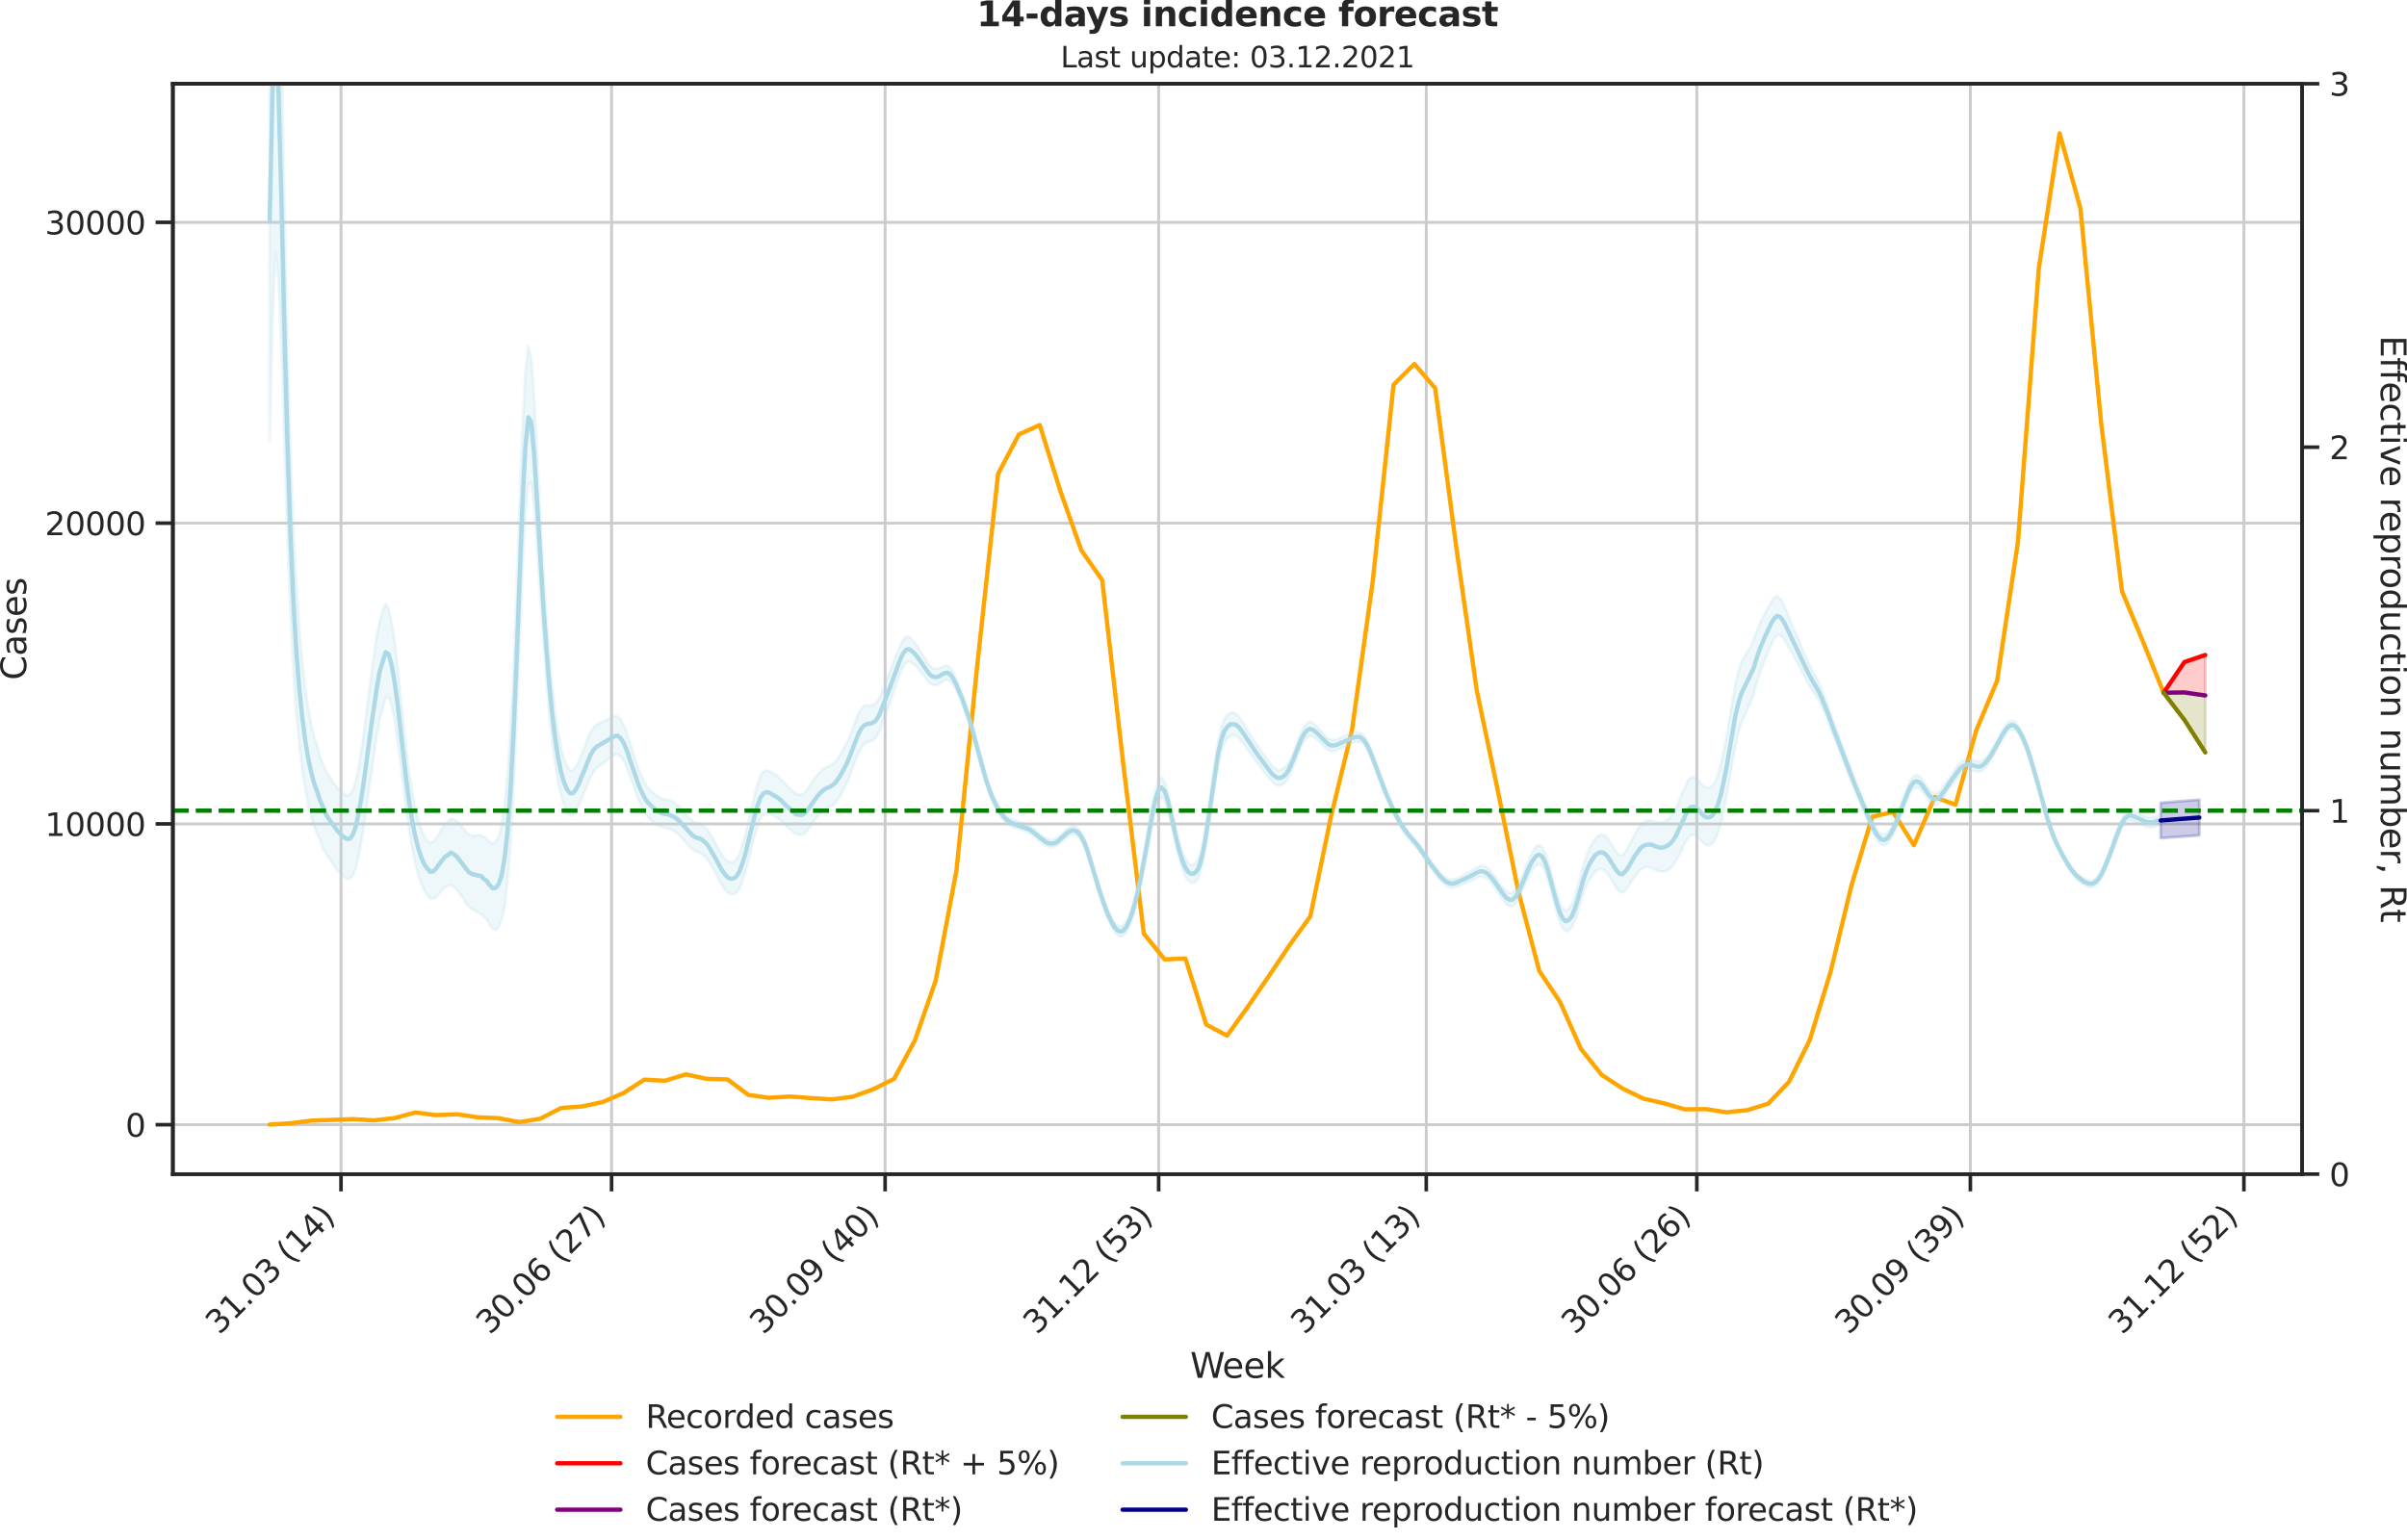 <?xml version="1.0" encoding="utf-8" standalone="no"?>
<!DOCTYPE svg PUBLIC "-//W3C//DTD SVG 1.1//EN"
  "http://www.w3.org/Graphics/SVG/1.1/DTD/svg11.dtd">
<svg xmlns:xlink="http://www.w3.org/1999/xlink" width="836.966pt" height="535.652pt" viewBox="0 0 836.966 535.652" xmlns="http://www.w3.org/2000/svg" version="1.1">
 <defs>
  <style type="text/css">*{stroke-linejoin: round; stroke-linecap: butt}</style>
 </defs>
 <g id="figure_1">
  <g id="patch_1">
   <path d="M -0 535.652 
L 836.966 535.652 
L 836.966 0 
L -0 0 
L -0 535.652 
z
" style="fill: none"/>
  </g>
  <g id="axes_1">
   <g id="patch_2">
    <path d="M 60.108 408.402 
L 800.467 408.402 
L 800.467 29.118 
L 60.108 29.118 
L 60.108 408.402 
z
" style="fill: none"/>
   </g>
   <g id="matplotlib.axis_1">
    <g id="xtick_1">
     <g id="line2d_1">
      <path d="M 118.573 408.402 
L 118.573 29.118 
" clip-path="url(#p8424cfd439)" style="fill: none; stroke: #cccccc; stroke-linecap: round"/>
     </g>
     <g id="line2d_2">
      <defs>
       <path id="m3f28a8f131" d="M 0 0 
L 0 6 
" style="stroke: #262626; stroke-width: 1.25"/>
      </defs>
      <g>
       <use xlink:href="#m3f28a8f131" x="118.573" y="408.402" style="fill: #262626; stroke: #262626; stroke-width: 1.25"/>
      </g>
     </g>
     <g id="text_1">
      <!-- 31.03 (14) -->
      <g style="fill: #262626" transform="translate(76.249 464.519)rotate(-45)scale(0.11 -0.11)">
       <defs>
        <path id="DejaVuSans-33" d="M 2597 2516 
Q 3050 2419 3304 2112 
Q 3559 1806 3559 1356 
Q 3559 666 3084 287 
Q 2609 -91 1734 -91 
Q 1441 -91 1130 -33 
Q 819 25 488 141 
L 488 750 
Q 750 597 1062 519 
Q 1375 441 1716 441 
Q 2309 441 2620 675 
Q 2931 909 2931 1356 
Q 2931 1769 2642 2001 
Q 2353 2234 1838 2234 
L 1294 2234 
L 1294 2753 
L 1863 2753 
Q 2328 2753 2575 2939 
Q 2822 3125 2822 3475 
Q 2822 3834 2567 4026 
Q 2313 4219 1838 4219 
Q 1578 4219 1281 4162 
Q 984 4106 628 3988 
L 628 4550 
Q 988 4650 1302 4700 
Q 1616 4750 1894 4750 
Q 2613 4750 3031 4423 
Q 3450 4097 3450 3541 
Q 3450 3153 3228 2886 
Q 3006 2619 2597 2516 
z
" transform="scale(0.016)"/>
        <path id="DejaVuSans-31" d="M 794 531 
L 1825 531 
L 1825 4091 
L 703 3866 
L 703 4441 
L 1819 4666 
L 2450 4666 
L 2450 531 
L 3481 531 
L 3481 0 
L 794 0 
L 794 531 
z
" transform="scale(0.016)"/>
        <path id="DejaVuSans-2e" d="M 684 794 
L 1344 794 
L 1344 0 
L 684 0 
L 684 794 
z
" transform="scale(0.016)"/>
        <path id="DejaVuSans-30" d="M 2034 4250 
Q 1547 4250 1301 3770 
Q 1056 3291 1056 2328 
Q 1056 1369 1301 889 
Q 1547 409 2034 409 
Q 2525 409 2770 889 
Q 3016 1369 3016 2328 
Q 3016 3291 2770 3770 
Q 2525 4250 2034 4250 
z
M 2034 4750 
Q 2819 4750 3233 4129 
Q 3647 3509 3647 2328 
Q 3647 1150 3233 529 
Q 2819 -91 2034 -91 
Q 1250 -91 836 529 
Q 422 1150 422 2328 
Q 422 3509 836 4129 
Q 1250 4750 2034 4750 
z
" transform="scale(0.016)"/>
        <path id="DejaVuSans-20" transform="scale(0.016)"/>
        <path id="DejaVuSans-28" d="M 1984 4856 
Q 1566 4138 1362 3434 
Q 1159 2731 1159 2009 
Q 1159 1288 1364 580 
Q 1569 -128 1984 -844 
L 1484 -844 
Q 1016 -109 783 600 
Q 550 1309 550 2009 
Q 550 2706 781 3412 
Q 1013 4119 1484 4856 
L 1984 4856 
z
" transform="scale(0.016)"/>
        <path id="DejaVuSans-34" d="M 2419 4116 
L 825 1625 
L 2419 1625 
L 2419 4116 
z
M 2253 4666 
L 3047 4666 
L 3047 1625 
L 3713 1625 
L 3713 1100 
L 3047 1100 
L 3047 0 
L 2419 0 
L 2419 1100 
L 313 1100 
L 313 1709 
L 2253 4666 
z
" transform="scale(0.016)"/>
        <path id="DejaVuSans-29" d="M 513 4856 
L 1013 4856 
Q 1481 4119 1714 3412 
Q 1947 2706 1947 2009 
Q 1947 1309 1714 600 
Q 1481 -109 1013 -844 
L 513 -844 
Q 928 -128 1133 580 
Q 1338 1288 1338 2009 
Q 1338 2731 1133 3434 
Q 928 4138 513 4856 
z
" transform="scale(0.016)"/>
       </defs>
       <use xlink:href="#DejaVuSans-33"/>
       <use xlink:href="#DejaVuSans-31" x="63.623"/>
       <use xlink:href="#DejaVuSans-2e" x="127.246"/>
       <use xlink:href="#DejaVuSans-30" x="159.033"/>
       <use xlink:href="#DejaVuSans-33" x="222.656"/>
       <use xlink:href="#DejaVuSans-20" x="286.279"/>
       <use xlink:href="#DejaVuSans-28" x="318.066"/>
       <use xlink:href="#DejaVuSans-31" x="357.08"/>
       <use xlink:href="#DejaVuSans-34" x="420.703"/>
       <use xlink:href="#DejaVuSans-29" x="484.326"/>
      </g>
     </g>
    </g>
    <g id="xtick_2">
     <g id="line2d_3">
      <path d="M 212.656 408.402 
L 212.656 29.118 
" clip-path="url(#p8424cfd439)" style="fill: none; stroke: #cccccc; stroke-linecap: round"/>
     </g>
     <g id="line2d_4">
      <g>
       <use xlink:href="#m3f28a8f131" x="212.656" y="408.402" style="fill: #262626; stroke: #262626; stroke-width: 1.25"/>
      </g>
     </g>
     <g id="text_2">
      <!-- 30.06 (27) -->
      <g style="fill: #262626" transform="translate(170.332 464.519)rotate(-45)scale(0.11 -0.11)">
       <defs>
        <path id="DejaVuSans-36" d="M 2113 2584 
Q 1688 2584 1439 2293 
Q 1191 2003 1191 1497 
Q 1191 994 1439 701 
Q 1688 409 2113 409 
Q 2538 409 2786 701 
Q 3034 994 3034 1497 
Q 3034 2003 2786 2293 
Q 2538 2584 2113 2584 
z
M 3366 4563 
L 3366 3988 
Q 3128 4100 2886 4159 
Q 2644 4219 2406 4219 
Q 1781 4219 1451 3797 
Q 1122 3375 1075 2522 
Q 1259 2794 1537 2939 
Q 1816 3084 2150 3084 
Q 2853 3084 3261 2657 
Q 3669 2231 3669 1497 
Q 3669 778 3244 343 
Q 2819 -91 2113 -91 
Q 1303 -91 875 529 
Q 447 1150 447 2328 
Q 447 3434 972 4092 
Q 1497 4750 2381 4750 
Q 2619 4750 2861 4703 
Q 3103 4656 3366 4563 
z
" transform="scale(0.016)"/>
        <path id="DejaVuSans-32" d="M 1228 531 
L 3431 531 
L 3431 0 
L 469 0 
L 469 531 
Q 828 903 1448 1529 
Q 2069 2156 2228 2338 
Q 2531 2678 2651 2914 
Q 2772 3150 2772 3378 
Q 2772 3750 2511 3984 
Q 2250 4219 1831 4219 
Q 1534 4219 1204 4116 
Q 875 4013 500 3803 
L 500 4441 
Q 881 4594 1212 4672 
Q 1544 4750 1819 4750 
Q 2544 4750 2975 4387 
Q 3406 4025 3406 3419 
Q 3406 3131 3298 2873 
Q 3191 2616 2906 2266 
Q 2828 2175 2409 1742 
Q 1991 1309 1228 531 
z
" transform="scale(0.016)"/>
        <path id="DejaVuSans-37" d="M 525 4666 
L 3525 4666 
L 3525 4397 
L 1831 0 
L 1172 0 
L 2766 4134 
L 525 4134 
L 525 4666 
z
" transform="scale(0.016)"/>
       </defs>
       <use xlink:href="#DejaVuSans-33"/>
       <use xlink:href="#DejaVuSans-30" x="63.623"/>
       <use xlink:href="#DejaVuSans-2e" x="127.246"/>
       <use xlink:href="#DejaVuSans-30" x="159.033"/>
       <use xlink:href="#DejaVuSans-36" x="222.656"/>
       <use xlink:href="#DejaVuSans-20" x="286.279"/>
       <use xlink:href="#DejaVuSans-28" x="318.066"/>
       <use xlink:href="#DejaVuSans-32" x="357.08"/>
       <use xlink:href="#DejaVuSans-37" x="420.703"/>
       <use xlink:href="#DejaVuSans-29" x="484.326"/>
      </g>
     </g>
    </g>
    <g id="xtick_3">
     <g id="line2d_5">
      <path d="M 307.773 408.402 
L 307.773 29.118 
" clip-path="url(#p8424cfd439)" style="fill: none; stroke: #cccccc; stroke-linecap: round"/>
     </g>
     <g id="line2d_6">
      <g>
       <use xlink:href="#m3f28a8f131" x="307.773" y="408.402" style="fill: #262626; stroke: #262626; stroke-width: 1.25"/>
      </g>
     </g>
     <g id="text_3">
      <!-- 30.09 (40) -->
      <g style="fill: #262626" transform="translate(265.449 464.519)rotate(-45)scale(0.11 -0.11)">
       <defs>
        <path id="DejaVuSans-39" d="M 703 97 
L 703 672 
Q 941 559 1184 500 
Q 1428 441 1663 441 
Q 2288 441 2617 861 
Q 2947 1281 2994 2138 
Q 2813 1869 2534 1725 
Q 2256 1581 1919 1581 
Q 1219 1581 811 2004 
Q 403 2428 403 3163 
Q 403 3881 828 4315 
Q 1253 4750 1959 4750 
Q 2769 4750 3195 4129 
Q 3622 3509 3622 2328 
Q 3622 1225 3098 567 
Q 2575 -91 1691 -91 
Q 1453 -91 1209 -44 
Q 966 3 703 97 
z
M 1959 2075 
Q 2384 2075 2632 2365 
Q 2881 2656 2881 3163 
Q 2881 3666 2632 3958 
Q 2384 4250 1959 4250 
Q 1534 4250 1286 3958 
Q 1038 3666 1038 3163 
Q 1038 2656 1286 2365 
Q 1534 2075 1959 2075 
z
" transform="scale(0.016)"/>
       </defs>
       <use xlink:href="#DejaVuSans-33"/>
       <use xlink:href="#DejaVuSans-30" x="63.623"/>
       <use xlink:href="#DejaVuSans-2e" x="127.246"/>
       <use xlink:href="#DejaVuSans-30" x="159.033"/>
       <use xlink:href="#DejaVuSans-39" x="222.656"/>
       <use xlink:href="#DejaVuSans-20" x="286.279"/>
       <use xlink:href="#DejaVuSans-28" x="318.066"/>
       <use xlink:href="#DejaVuSans-34" x="357.08"/>
       <use xlink:href="#DejaVuSans-30" x="420.703"/>
       <use xlink:href="#DejaVuSans-29" x="484.326"/>
      </g>
     </g>
    </g>
    <g id="xtick_4">
     <g id="line2d_7">
      <path d="M 402.89 408.402 
L 402.89 29.118 
" clip-path="url(#p8424cfd439)" style="fill: none; stroke: #cccccc; stroke-linecap: round"/>
     </g>
     <g id="line2d_8">
      <g>
       <use xlink:href="#m3f28a8f131" x="402.89" y="408.402" style="fill: #262626; stroke: #262626; stroke-width: 1.25"/>
      </g>
     </g>
     <g id="text_4">
      <!-- 31.12 (53) -->
      <g style="fill: #262626" transform="translate(360.566 464.519)rotate(-45)scale(0.11 -0.11)">
       <defs>
        <path id="DejaVuSans-35" d="M 691 4666 
L 3169 4666 
L 3169 4134 
L 1269 4134 
L 1269 2991 
Q 1406 3038 1543 3061 
Q 1681 3084 1819 3084 
Q 2600 3084 3056 2656 
Q 3513 2228 3513 1497 
Q 3513 744 3044 326 
Q 2575 -91 1722 -91 
Q 1428 -91 1123 -41 
Q 819 9 494 109 
L 494 744 
Q 775 591 1075 516 
Q 1375 441 1709 441 
Q 2250 441 2565 725 
Q 2881 1009 2881 1497 
Q 2881 1984 2565 2268 
Q 2250 2553 1709 2553 
Q 1456 2553 1204 2497 
Q 953 2441 691 2322 
L 691 4666 
z
" transform="scale(0.016)"/>
       </defs>
       <use xlink:href="#DejaVuSans-33"/>
       <use xlink:href="#DejaVuSans-31" x="63.623"/>
       <use xlink:href="#DejaVuSans-2e" x="127.246"/>
       <use xlink:href="#DejaVuSans-31" x="159.033"/>
       <use xlink:href="#DejaVuSans-32" x="222.656"/>
       <use xlink:href="#DejaVuSans-20" x="286.279"/>
       <use xlink:href="#DejaVuSans-28" x="318.066"/>
       <use xlink:href="#DejaVuSans-35" x="357.08"/>
       <use xlink:href="#DejaVuSans-33" x="420.703"/>
       <use xlink:href="#DejaVuSans-29" x="484.326"/>
      </g>
     </g>
    </g>
    <g id="xtick_5">
     <g id="line2d_9">
      <path d="M 495.939 408.402 
L 495.939 29.118 
" clip-path="url(#p8424cfd439)" style="fill: none; stroke: #cccccc; stroke-linecap: round"/>
     </g>
     <g id="line2d_10">
      <g>
       <use xlink:href="#m3f28a8f131" x="495.939" y="408.402" style="fill: #262626; stroke: #262626; stroke-width: 1.25"/>
      </g>
     </g>
     <g id="text_5">
      <!-- 31.03 (13) -->
      <g style="fill: #262626" transform="translate(453.615 464.519)rotate(-45)scale(0.11 -0.11)">
       <use xlink:href="#DejaVuSans-33"/>
       <use xlink:href="#DejaVuSans-31" x="63.623"/>
       <use xlink:href="#DejaVuSans-2e" x="127.246"/>
       <use xlink:href="#DejaVuSans-30" x="159.033"/>
       <use xlink:href="#DejaVuSans-33" x="222.656"/>
       <use xlink:href="#DejaVuSans-20" x="286.279"/>
       <use xlink:href="#DejaVuSans-28" x="318.066"/>
       <use xlink:href="#DejaVuSans-31" x="357.08"/>
       <use xlink:href="#DejaVuSans-33" x="420.703"/>
       <use xlink:href="#DejaVuSans-29" x="484.326"/>
      </g>
     </g>
    </g>
    <g id="xtick_6">
     <g id="line2d_11">
      <path d="M 590.022 408.402 
L 590.022 29.118 
" clip-path="url(#p8424cfd439)" style="fill: none; stroke: #cccccc; stroke-linecap: round"/>
     </g>
     <g id="line2d_12">
      <g>
       <use xlink:href="#m3f28a8f131" x="590.022" y="408.402" style="fill: #262626; stroke: #262626; stroke-width: 1.25"/>
      </g>
     </g>
     <g id="text_6">
      <!-- 30.06 (26) -->
      <g style="fill: #262626" transform="translate(547.697 464.519)rotate(-45)scale(0.11 -0.11)">
       <use xlink:href="#DejaVuSans-33"/>
       <use xlink:href="#DejaVuSans-30" x="63.623"/>
       <use xlink:href="#DejaVuSans-2e" x="127.246"/>
       <use xlink:href="#DejaVuSans-30" x="159.033"/>
       <use xlink:href="#DejaVuSans-36" x="222.656"/>
       <use xlink:href="#DejaVuSans-20" x="286.279"/>
       <use xlink:href="#DejaVuSans-28" x="318.066"/>
       <use xlink:href="#DejaVuSans-32" x="357.08"/>
       <use xlink:href="#DejaVuSans-36" x="420.703"/>
       <use xlink:href="#DejaVuSans-29" x="484.326"/>
      </g>
     </g>
    </g>
    <g id="xtick_7">
     <g id="line2d_13">
      <path d="M 685.138 408.402 
L 685.138 29.118 
" clip-path="url(#p8424cfd439)" style="fill: none; stroke: #cccccc; stroke-linecap: round"/>
     </g>
     <g id="line2d_14">
      <g>
       <use xlink:href="#m3f28a8f131" x="685.138" y="408.402" style="fill: #262626; stroke: #262626; stroke-width: 1.25"/>
      </g>
     </g>
     <g id="text_7">
      <!-- 30.09 (39) -->
      <g style="fill: #262626" transform="translate(642.814 464.519)rotate(-45)scale(0.11 -0.11)">
       <use xlink:href="#DejaVuSans-33"/>
       <use xlink:href="#DejaVuSans-30" x="63.623"/>
       <use xlink:href="#DejaVuSans-2e" x="127.246"/>
       <use xlink:href="#DejaVuSans-30" x="159.033"/>
       <use xlink:href="#DejaVuSans-39" x="222.656"/>
       <use xlink:href="#DejaVuSans-20" x="286.279"/>
       <use xlink:href="#DejaVuSans-28" x="318.066"/>
       <use xlink:href="#DejaVuSans-33" x="357.08"/>
       <use xlink:href="#DejaVuSans-39" x="420.703"/>
       <use xlink:href="#DejaVuSans-29" x="484.326"/>
      </g>
     </g>
    </g>
    <g id="xtick_8">
     <g id="line2d_15">
      <path d="M 780.255 408.402 
L 780.255 29.118 
" clip-path="url(#p8424cfd439)" style="fill: none; stroke: #cccccc; stroke-linecap: round"/>
     </g>
     <g id="line2d_16">
      <g>
       <use xlink:href="#m3f28a8f131" x="780.255" y="408.402" style="fill: #262626; stroke: #262626; stroke-width: 1.25"/>
      </g>
     </g>
     <g id="text_8">
      <!-- 31.12 (52) -->
      <g style="fill: #262626" transform="translate(737.931 464.519)rotate(-45)scale(0.11 -0.11)">
       <use xlink:href="#DejaVuSans-33"/>
       <use xlink:href="#DejaVuSans-31" x="63.623"/>
       <use xlink:href="#DejaVuSans-2e" x="127.246"/>
       <use xlink:href="#DejaVuSans-31" x="159.033"/>
       <use xlink:href="#DejaVuSans-32" x="222.656"/>
       <use xlink:href="#DejaVuSans-20" x="286.279"/>
       <use xlink:href="#DejaVuSans-28" x="318.066"/>
       <use xlink:href="#DejaVuSans-35" x="357.08"/>
       <use xlink:href="#DejaVuSans-32" x="420.703"/>
       <use xlink:href="#DejaVuSans-29" x="484.326"/>
      </g>
     </g>
    </g>
    <g id="text_9">
     <!-- Week -->
     <g style="fill: #262626" transform="translate(413.849 479.255)scale(0.12 -0.12)">
      <defs>
       <path id="DejaVuSans-57" d="M 213 4666 
L 850 4666 
L 1831 722 
L 2809 4666 
L 3519 4666 
L 4500 722 
L 5478 4666 
L 6119 4666 
L 4947 0 
L 4153 0 
L 3169 4050 
L 2175 0 
L 1381 0 
L 213 4666 
z
" transform="scale(0.016)"/>
       <path id="DejaVuSans-65" d="M 3597 1894 
L 3597 1613 
L 953 1613 
Q 991 1019 1311 708 
Q 1631 397 2203 397 
Q 2534 397 2845 478 
Q 3156 559 3463 722 
L 3463 178 
Q 3153 47 2828 -22 
Q 2503 -91 2169 -91 
Q 1331 -91 842 396 
Q 353 884 353 1716 
Q 353 2575 817 3079 
Q 1281 3584 2069 3584 
Q 2775 3584 3186 3129 
Q 3597 2675 3597 1894 
z
M 3022 2063 
Q 3016 2534 2758 2815 
Q 2500 3097 2075 3097 
Q 1594 3097 1305 2825 
Q 1016 2553 972 2059 
L 3022 2063 
z
" transform="scale(0.016)"/>
       <path id="DejaVuSans-6b" d="M 581 4863 
L 1159 4863 
L 1159 1991 
L 2875 3500 
L 3609 3500 
L 1753 1863 
L 3688 0 
L 2938 0 
L 1159 1709 
L 1159 0 
L 581 0 
L 581 4863 
z
" transform="scale(0.016)"/>
      </defs>
      <use xlink:href="#DejaVuSans-57"/>
      <use xlink:href="#DejaVuSans-65" x="93.002"/>
      <use xlink:href="#DejaVuSans-65" x="154.525"/>
      <use xlink:href="#DejaVuSans-6b" x="216.049"/>
     </g>
    </g>
   </g>
   <g id="matplotlib.axis_2">
    <g id="ytick_1">
     <g id="line2d_17">
      <path d="M 60.108 391.204 
L 800.467 391.204 
" clip-path="url(#p8424cfd439)" style="fill: none; stroke: #cccccc; stroke-linecap: round"/>
     </g>
     <g id="line2d_18">
      <defs>
       <path id="m2fcfc897b1" d="M 0 0 
L -6 0 
" style="stroke: #262626; stroke-width: 1.25"/>
      </defs>
      <g>
       <use xlink:href="#m2fcfc897b1" x="60.108" y="391.204" style="fill: #262626; stroke: #262626; stroke-width: 1.25"/>
      </g>
     </g>
     <g id="text_10">
      <!-- 0 -->
      <g style="fill: #262626" transform="translate(43.609 395.383)scale(0.11 -0.11)">
       <use xlink:href="#DejaVuSans-30"/>
      </g>
     </g>
    </g>
    <g id="ytick_2">
     <g id="line2d_19">
      <path d="M 60.108 286.585 
L 800.467 286.585 
" clip-path="url(#p8424cfd439)" style="fill: none; stroke: #cccccc; stroke-linecap: round"/>
     </g>
     <g id="line2d_20">
      <g>
       <use xlink:href="#m2fcfc897b1" x="60.108" y="286.585" style="fill: #262626; stroke: #262626; stroke-width: 1.25"/>
      </g>
     </g>
     <g id="text_11">
      <!-- 10000 -->
      <g style="fill: #262626" transform="translate(15.614 290.764)scale(0.11 -0.11)">
       <use xlink:href="#DejaVuSans-31"/>
       <use xlink:href="#DejaVuSans-30" x="63.623"/>
       <use xlink:href="#DejaVuSans-30" x="127.246"/>
       <use xlink:href="#DejaVuSans-30" x="190.869"/>
       <use xlink:href="#DejaVuSans-30" x="254.492"/>
      </g>
     </g>
    </g>
    <g id="ytick_3">
     <g id="line2d_21">
      <path d="M 60.108 181.966 
L 800.467 181.966 
" clip-path="url(#p8424cfd439)" style="fill: none; stroke: #cccccc; stroke-linecap: round"/>
     </g>
     <g id="line2d_22">
      <g>
       <use xlink:href="#m2fcfc897b1" x="60.108" y="181.966" style="fill: #262626; stroke: #262626; stroke-width: 1.25"/>
      </g>
     </g>
     <g id="text_12">
      <!-- 20000 -->
      <g style="fill: #262626" transform="translate(15.614 186.145)scale(0.11 -0.11)">
       <use xlink:href="#DejaVuSans-32"/>
       <use xlink:href="#DejaVuSans-30" x="63.623"/>
       <use xlink:href="#DejaVuSans-30" x="127.246"/>
       <use xlink:href="#DejaVuSans-30" x="190.869"/>
       <use xlink:href="#DejaVuSans-30" x="254.492"/>
      </g>
     </g>
    </g>
    <g id="ytick_4">
     <g id="line2d_23">
      <path d="M 60.108 77.346 
L 800.467 77.346 
" clip-path="url(#p8424cfd439)" style="fill: none; stroke: #cccccc; stroke-linecap: round"/>
     </g>
     <g id="line2d_24">
      <g>
       <use xlink:href="#m2fcfc897b1" x="60.108" y="77.346" style="fill: #262626; stroke: #262626; stroke-width: 1.25"/>
      </g>
     </g>
     <g id="text_13">
      <!-- 30000 -->
      <g style="fill: #262626" transform="translate(15.614 81.526)scale(0.11 -0.11)">
       <use xlink:href="#DejaVuSans-33"/>
       <use xlink:href="#DejaVuSans-30" x="63.623"/>
       <use xlink:href="#DejaVuSans-30" x="127.246"/>
       <use xlink:href="#DejaVuSans-30" x="190.869"/>
       <use xlink:href="#DejaVuSans-30" x="254.492"/>
      </g>
     </g>
    </g>
    <g id="text_14">
     <!-- Cases -->
     <g style="fill: #262626" transform="translate(9.118 236.57)rotate(-90)scale(0.12 -0.12)">
      <defs>
       <path id="DejaVuSans-43" d="M 4122 4306 
L 4122 3641 
Q 3803 3938 3442 4084 
Q 3081 4231 2675 4231 
Q 1875 4231 1450 3742 
Q 1025 3253 1025 2328 
Q 1025 1406 1450 917 
Q 1875 428 2675 428 
Q 3081 428 3442 575 
Q 3803 722 4122 1019 
L 4122 359 
Q 3791 134 3420 21 
Q 3050 -91 2638 -91 
Q 1578 -91 968 557 
Q 359 1206 359 2328 
Q 359 3453 968 4101 
Q 1578 4750 2638 4750 
Q 3056 4750 3426 4639 
Q 3797 4528 4122 4306 
z
" transform="scale(0.016)"/>
       <path id="DejaVuSans-61" d="M 2194 1759 
Q 1497 1759 1228 1600 
Q 959 1441 959 1056 
Q 959 750 1161 570 
Q 1363 391 1709 391 
Q 2188 391 2477 730 
Q 2766 1069 2766 1631 
L 2766 1759 
L 2194 1759 
z
M 3341 1997 
L 3341 0 
L 2766 0 
L 2766 531 
Q 2569 213 2275 61 
Q 1981 -91 1556 -91 
Q 1019 -91 701 211 
Q 384 513 384 1019 
Q 384 1609 779 1909 
Q 1175 2209 1959 2209 
L 2766 2209 
L 2766 2266 
Q 2766 2663 2505 2880 
Q 2244 3097 1772 3097 
Q 1472 3097 1187 3025 
Q 903 2953 641 2809 
L 641 3341 
Q 956 3463 1253 3523 
Q 1550 3584 1831 3584 
Q 2591 3584 2966 3190 
Q 3341 2797 3341 1997 
z
" transform="scale(0.016)"/>
       <path id="DejaVuSans-73" d="M 2834 3397 
L 2834 2853 
Q 2591 2978 2328 3040 
Q 2066 3103 1784 3103 
Q 1356 3103 1142 2972 
Q 928 2841 928 2578 
Q 928 2378 1081 2264 
Q 1234 2150 1697 2047 
L 1894 2003 
Q 2506 1872 2764 1633 
Q 3022 1394 3022 966 
Q 3022 478 2636 193 
Q 2250 -91 1575 -91 
Q 1294 -91 989 -36 
Q 684 19 347 128 
L 347 722 
Q 666 556 975 473 
Q 1284 391 1588 391 
Q 1994 391 2212 530 
Q 2431 669 2431 922 
Q 2431 1156 2273 1281 
Q 2116 1406 1581 1522 
L 1381 1569 
Q 847 1681 609 1914 
Q 372 2147 372 2553 
Q 372 3047 722 3315 
Q 1072 3584 1716 3584 
Q 2034 3584 2315 3537 
Q 2597 3491 2834 3397 
z
" transform="scale(0.016)"/>
      </defs>
      <use xlink:href="#DejaVuSans-43"/>
      <use xlink:href="#DejaVuSans-61" x="69.824"/>
      <use xlink:href="#DejaVuSans-73" x="131.104"/>
      <use xlink:href="#DejaVuSans-65" x="183.203"/>
      <use xlink:href="#DejaVuSans-73" x="244.727"/>
     </g>
    </g>
   </g>
   <g id="PolyCollection_1">
    <defs>
     <path id="m699b27185a" d="M 752.34 -294.706 
L 752.34 -294.706 
L 759.578 -305.373 
L 766.815 -307.831 
L 766.815 -293.741 
L 766.815 -293.741 
L 759.578 -294.796 
L 752.34 -294.706 
z
" style="stroke: #ff0000; stroke-opacity: 0.2"/>
    </defs>
    <g clip-path="url(#p8424cfd439)">
     <use xlink:href="#m699b27185a" x="0" y="535.652" style="fill: #ff0000; fill-opacity: 0.2; stroke: #ff0000; stroke-opacity: 0.2"/>
    </g>
   </g>
   <g id="PolyCollection_2">
    <defs>
     <path id="md4bd5789df" d="M 752.34 -294.706 
L 752.34 -294.706 
L 759.578 -294.796 
L 766.815 -293.741 
L 766.815 -273.939 
L 766.815 -273.939 
L 759.578 -285.244 
L 752.34 -294.706 
z
" style="stroke: #808000; stroke-opacity: 0.2"/>
    </defs>
    <g clip-path="url(#p8424cfd439)">
     <use xlink:href="#md4bd5789df" x="0" y="535.652" style="fill: #808000; fill-opacity: 0.2; stroke: #808000; stroke-opacity: 0.2"/>
    </g>
   </g>
   <g id="line2d_25">
    <path d="M 93.76 391.162 
L 100.997 390.712 
L 108.235 389.781 
L 115.472 389.54 
L 122.709 389.268 
L 129.946 389.697 
L 137.183 388.913 
L 144.42 386.956 
L 151.657 387.877 
L 158.895 387.574 
L 166.132 388.63 
L 173.369 388.944 
L 180.606 390.304 
L 187.843 389.132 
L 195.08 385.397 
L 202.317 384.864 
L 209.555 383.326 
L 216.792 380.198 
L 224.029 375.532 
L 231.266 375.898 
L 238.503 373.691 
L 245.74 375.26 
L 252.977 375.438 
L 260.215 380.846 
L 267.452 381.851 
L 274.689 381.401 
L 281.926 381.935 
L 289.163 382.405 
L 296.4 381.495 
L 303.637 378.88 
L 310.875 375.291 
L 318.112 361.9 
L 325.349 341.102 
L 332.586 302.759 
L 339.823 231.325 
L 347.06 164.798 
L 354.297 151.103 
L 361.535 147.839 
L 368.772 170.981 
L 376.009 191.413 
L 383.246 201.76 
L 390.483 264.855 
L 397.72 324.718 
L 404.957 333.705 
L 412.195 333.391 
L 419.432 356.366 
L 426.669 360.237 
L 433.906 350.172 
L 441.143 339.585 
L 448.38 328.809 
L 455.618 318.776 
L 462.855 283.791 
L 470.092 254.1 
L 477.329 202.188 
L 484.566 133.82 
L 491.803 126.622 
L 499.04 135.002 
L 506.278 189.582 
L 513.515 240.218 
L 520.752 274.689 
L 527.989 310.166 
L 535.226 337.691 
L 542.463 348.519 
L 549.7 364.798 
L 556.938 373.879 
L 564.175 378.597 
L 571.412 382.123 
L 578.649 383.765 
L 585.886 385.868 
L 593.123 385.774 
L 600.36 386.893 
L 607.598 386.14 
L 614.835 383.891 
L 622.072 376.296 
L 629.309 361.712 
L 636.546 337.963 
L 643.783 308.042 
L 651.02 284.105 
L 658.258 282.431 
L 665.495 294.013 
L 672.732 277.242 
L 679.969 279.92 
L 687.206 253.985 
L 694.443 236.786 
L 701.68 188.473 
L 708.918 93.521 
L 716.155 46.358 
L 723.392 72.419 
L 730.629 147.305 
L 737.866 205.651 
L 745.103 223.05 
L 752.34 240.945 
" clip-path="url(#p8424cfd439)" style="fill: none; stroke: #ffa500; stroke-width: 1.5; stroke-linecap: round"/>
   </g>
   <g id="line2d_26">
    <path d="M 752.34 240.945 
L 759.578 230.279 
L 766.815 227.82 
" clip-path="url(#p8424cfd439)" style="fill: none; stroke: #ff0000; stroke-width: 1.5; stroke-linecap: round"/>
   </g>
   <g id="line2d_27">
    <path d="M 752.34 240.945 
L 759.578 240.856 
L 766.815 241.91 
" clip-path="url(#p8424cfd439)" style="fill: none; stroke: #800080; stroke-width: 1.5; stroke-linecap: round"/>
   </g>
   <g id="line2d_28">
    <path d="M 752.34 240.945 
L 759.578 250.407 
L 766.815 261.713 
" clip-path="url(#p8424cfd439)" style="fill: none; stroke: #808000; stroke-width: 1.5; stroke-linecap: round"/>
   </g>
   <g id="patch_3">
    <path d="M 60.108 408.402 
L 60.108 29.118 
" style="fill: none; stroke: #262626; stroke-width: 1.25; stroke-linejoin: miter; stroke-linecap: square"/>
   </g>
   <g id="patch_4">
    <path d="M 800.467 408.402 
L 800.467 29.118 
" style="fill: none; stroke: #262626; stroke-width: 1.25; stroke-linejoin: miter; stroke-linecap: square"/>
   </g>
   <g id="patch_5">
    <path d="M 60.108 408.402 
L 800.467 408.402 
" style="fill: none; stroke: #262626; stroke-width: 1.25; stroke-linejoin: miter; stroke-linecap: square"/>
   </g>
   <g id="patch_6">
    <path d="M 60.108 29.118 
L 800.467 29.118 
" style="fill: none; stroke: #262626; stroke-width: 1.25; stroke-linejoin: miter; stroke-linecap: square"/>
   </g>
   <g id="text_15">
    <!-- Last update: 03.12.2021 -->
    <g style="fill: #262626" transform="translate(368.789 23.429)scale(0.1 -0.1)">
     <defs>
      <path id="DejaVuSans-4c" d="M 628 4666 
L 1259 4666 
L 1259 531 
L 3531 531 
L 3531 0 
L 628 0 
L 628 4666 
z
" transform="scale(0.016)"/>
      <path id="DejaVuSans-74" d="M 1172 4494 
L 1172 3500 
L 2356 3500 
L 2356 3053 
L 1172 3053 
L 1172 1153 
Q 1172 725 1289 603 
Q 1406 481 1766 481 
L 2356 481 
L 2356 0 
L 1766 0 
Q 1100 0 847 248 
Q 594 497 594 1153 
L 594 3053 
L 172 3053 
L 172 3500 
L 594 3500 
L 594 4494 
L 1172 4494 
z
" transform="scale(0.016)"/>
      <path id="DejaVuSans-75" d="M 544 1381 
L 544 3500 
L 1119 3500 
L 1119 1403 
Q 1119 906 1312 657 
Q 1506 409 1894 409 
Q 2359 409 2629 706 
Q 2900 1003 2900 1516 
L 2900 3500 
L 3475 3500 
L 3475 0 
L 2900 0 
L 2900 538 
Q 2691 219 2414 64 
Q 2138 -91 1772 -91 
Q 1169 -91 856 284 
Q 544 659 544 1381 
z
M 1991 3584 
L 1991 3584 
z
" transform="scale(0.016)"/>
      <path id="DejaVuSans-70" d="M 1159 525 
L 1159 -1331 
L 581 -1331 
L 581 3500 
L 1159 3500 
L 1159 2969 
Q 1341 3281 1617 3432 
Q 1894 3584 2278 3584 
Q 2916 3584 3314 3078 
Q 3713 2572 3713 1747 
Q 3713 922 3314 415 
Q 2916 -91 2278 -91 
Q 1894 -91 1617 61 
Q 1341 213 1159 525 
z
M 3116 1747 
Q 3116 2381 2855 2742 
Q 2594 3103 2138 3103 
Q 1681 3103 1420 2742 
Q 1159 2381 1159 1747 
Q 1159 1113 1420 752 
Q 1681 391 2138 391 
Q 2594 391 2855 752 
Q 3116 1113 3116 1747 
z
" transform="scale(0.016)"/>
      <path id="DejaVuSans-64" d="M 2906 2969 
L 2906 4863 
L 3481 4863 
L 3481 0 
L 2906 0 
L 2906 525 
Q 2725 213 2448 61 
Q 2172 -91 1784 -91 
Q 1150 -91 751 415 
Q 353 922 353 1747 
Q 353 2572 751 3078 
Q 1150 3584 1784 3584 
Q 2172 3584 2448 3432 
Q 2725 3281 2906 2969 
z
M 947 1747 
Q 947 1113 1208 752 
Q 1469 391 1925 391 
Q 2381 391 2643 752 
Q 2906 1113 2906 1747 
Q 2906 2381 2643 2742 
Q 2381 3103 1925 3103 
Q 1469 3103 1208 2742 
Q 947 2381 947 1747 
z
" transform="scale(0.016)"/>
      <path id="DejaVuSans-3a" d="M 750 794 
L 1409 794 
L 1409 0 
L 750 0 
L 750 794 
z
M 750 3309 
L 1409 3309 
L 1409 2516 
L 750 2516 
L 750 3309 
z
" transform="scale(0.016)"/>
     </defs>
     <use xlink:href="#DejaVuSans-4c"/>
     <use xlink:href="#DejaVuSans-61" x="55.713"/>
     <use xlink:href="#DejaVuSans-73" x="116.992"/>
     <use xlink:href="#DejaVuSans-74" x="169.092"/>
     <use xlink:href="#DejaVuSans-20" x="208.301"/>
     <use xlink:href="#DejaVuSans-75" x="240.088"/>
     <use xlink:href="#DejaVuSans-70" x="303.467"/>
     <use xlink:href="#DejaVuSans-64" x="366.943"/>
     <use xlink:href="#DejaVuSans-61" x="430.42"/>
     <use xlink:href="#DejaVuSans-74" x="491.699"/>
     <use xlink:href="#DejaVuSans-65" x="530.908"/>
     <use xlink:href="#DejaVuSans-3a" x="592.432"/>
     <use xlink:href="#DejaVuSans-20" x="626.123"/>
     <use xlink:href="#DejaVuSans-30" x="657.91"/>
     <use xlink:href="#DejaVuSans-33" x="721.533"/>
     <use xlink:href="#DejaVuSans-2e" x="785.156"/>
     <use xlink:href="#DejaVuSans-31" x="816.943"/>
     <use xlink:href="#DejaVuSans-32" x="880.566"/>
     <use xlink:href="#DejaVuSans-2e" x="944.189"/>
     <use xlink:href="#DejaVuSans-32" x="975.977"/>
     <use xlink:href="#DejaVuSans-30" x="1039.6"/>
     <use xlink:href="#DejaVuSans-32" x="1103.223"/>
     <use xlink:href="#DejaVuSans-31" x="1166.846"/>
    </g>
   </g>
   <g id="text_16">
    <!-- 14-days incidence forecast -->
    <g style="fill: #262626" transform="translate(339.623 9.118)scale(0.12 -0.12)">
     <defs>
      <path id="DejaVuSans-Bold-31" d="M 750 831 
L 1813 831 
L 1813 3847 
L 722 3622 
L 722 4441 
L 1806 4666 
L 2950 4666 
L 2950 831 
L 4013 831 
L 4013 0 
L 750 0 
L 750 831 
z
" transform="scale(0.016)"/>
      <path id="DejaVuSans-Bold-34" d="M 2356 3675 
L 1038 1722 
L 2356 1722 
L 2356 3675 
z
M 2156 4666 
L 3494 4666 
L 3494 1722 
L 4159 1722 
L 4159 850 
L 3494 850 
L 3494 0 
L 2356 0 
L 2356 850 
L 288 850 
L 288 1881 
L 2156 4666 
z
" transform="scale(0.016)"/>
      <path id="DejaVuSans-Bold-2d" d="M 347 2297 
L 2309 2297 
L 2309 1388 
L 347 1388 
L 347 2297 
z
" transform="scale(0.016)"/>
      <path id="DejaVuSans-Bold-64" d="M 2919 2988 
L 2919 4863 
L 4044 4863 
L 4044 0 
L 2919 0 
L 2919 506 
Q 2688 197 2409 53 
Q 2131 -91 1766 -91 
Q 1119 -91 703 423 
Q 288 938 288 1747 
Q 288 2556 703 3070 
Q 1119 3584 1766 3584 
Q 2128 3584 2408 3439 
Q 2688 3294 2919 2988 
z
M 2181 722 
Q 2541 722 2730 984 
Q 2919 1247 2919 1747 
Q 2919 2247 2730 2509 
Q 2541 2772 2181 2772 
Q 1825 2772 1636 2509 
Q 1447 2247 1447 1747 
Q 1447 1247 1636 984 
Q 1825 722 2181 722 
z
" transform="scale(0.016)"/>
      <path id="DejaVuSans-Bold-61" d="M 2106 1575 
Q 1756 1575 1579 1456 
Q 1403 1338 1403 1106 
Q 1403 894 1545 773 
Q 1688 653 1941 653 
Q 2256 653 2472 879 
Q 2688 1106 2688 1447 
L 2688 1575 
L 2106 1575 
z
M 3816 1997 
L 3816 0 
L 2688 0 
L 2688 519 
Q 2463 200 2181 54 
Q 1900 -91 1497 -91 
Q 953 -91 614 226 
Q 275 544 275 1050 
Q 275 1666 698 1953 
Q 1122 2241 2028 2241 
L 2688 2241 
L 2688 2328 
Q 2688 2594 2478 2717 
Q 2269 2841 1825 2841 
Q 1466 2841 1156 2769 
Q 847 2697 581 2553 
L 581 3406 
Q 941 3494 1303 3539 
Q 1666 3584 2028 3584 
Q 2975 3584 3395 3211 
Q 3816 2838 3816 1997 
z
" transform="scale(0.016)"/>
      <path id="DejaVuSans-Bold-79" d="M 78 3500 
L 1197 3500 
L 2138 1125 
L 2938 3500 
L 4056 3500 
L 2584 -331 
Q 2363 -916 2067 -1148 
Q 1772 -1381 1288 -1381 
L 641 -1381 
L 641 -647 
L 991 -647 
Q 1275 -647 1404 -556 
Q 1534 -466 1606 -231 
L 1638 -134 
L 78 3500 
z
" transform="scale(0.016)"/>
      <path id="DejaVuSans-Bold-73" d="M 3272 3391 
L 3272 2541 
Q 2913 2691 2578 2766 
Q 2244 2841 1947 2841 
Q 1628 2841 1473 2761 
Q 1319 2681 1319 2516 
Q 1319 2381 1436 2309 
Q 1553 2238 1856 2203 
L 2053 2175 
Q 2913 2066 3209 1816 
Q 3506 1566 3506 1031 
Q 3506 472 3093 190 
Q 2681 -91 1863 -91 
Q 1516 -91 1145 -36 
Q 775 19 384 128 
L 384 978 
Q 719 816 1070 734 
Q 1422 653 1784 653 
Q 2113 653 2278 743 
Q 2444 834 2444 1013 
Q 2444 1163 2330 1236 
Q 2216 1309 1875 1350 
L 1678 1375 
Q 931 1469 631 1722 
Q 331 1975 331 2491 
Q 331 3047 712 3315 
Q 1094 3584 1881 3584 
Q 2191 3584 2531 3537 
Q 2872 3491 3272 3391 
z
" transform="scale(0.016)"/>
      <path id="DejaVuSans-Bold-20" transform="scale(0.016)"/>
      <path id="DejaVuSans-Bold-69" d="M 538 3500 
L 1656 3500 
L 1656 0 
L 538 0 
L 538 3500 
z
M 538 4863 
L 1656 4863 
L 1656 3950 
L 538 3950 
L 538 4863 
z
" transform="scale(0.016)"/>
      <path id="DejaVuSans-Bold-6e" d="M 4056 2131 
L 4056 0 
L 2931 0 
L 2931 347 
L 2931 1631 
Q 2931 2084 2911 2256 
Q 2891 2428 2841 2509 
Q 2775 2619 2662 2680 
Q 2550 2741 2406 2741 
Q 2056 2741 1856 2470 
Q 1656 2200 1656 1722 
L 1656 0 
L 538 0 
L 538 3500 
L 1656 3500 
L 1656 2988 
Q 1909 3294 2193 3439 
Q 2478 3584 2822 3584 
Q 3428 3584 3742 3212 
Q 4056 2841 4056 2131 
z
" transform="scale(0.016)"/>
      <path id="DejaVuSans-Bold-63" d="M 3366 3391 
L 3366 2478 
Q 3138 2634 2908 2709 
Q 2678 2784 2431 2784 
Q 1963 2784 1702 2511 
Q 1441 2238 1441 1747 
Q 1441 1256 1702 982 
Q 1963 709 2431 709 
Q 2694 709 2930 787 
Q 3166 866 3366 1019 
L 3366 103 
Q 3103 6 2833 -42 
Q 2563 -91 2291 -91 
Q 1344 -91 809 395 
Q 275 881 275 1747 
Q 275 2613 809 3098 
Q 1344 3584 2291 3584 
Q 2566 3584 2833 3536 
Q 3100 3488 3366 3391 
z
" transform="scale(0.016)"/>
      <path id="DejaVuSans-Bold-65" d="M 4031 1759 
L 4031 1441 
L 1416 1441 
Q 1456 1047 1700 850 
Q 1944 653 2381 653 
Q 2734 653 3104 758 
Q 3475 863 3866 1075 
L 3866 213 
Q 3469 63 3072 -14 
Q 2675 -91 2278 -91 
Q 1328 -91 801 392 
Q 275 875 275 1747 
Q 275 2603 792 3093 
Q 1309 3584 2216 3584 
Q 3041 3584 3536 3087 
Q 4031 2591 4031 1759 
z
M 2881 2131 
Q 2881 2450 2695 2645 
Q 2509 2841 2209 2841 
Q 1884 2841 1681 2658 
Q 1478 2475 1428 2131 
L 2881 2131 
z
" transform="scale(0.016)"/>
      <path id="DejaVuSans-Bold-66" d="M 2841 4863 
L 2841 4128 
L 2222 4128 
Q 1984 4128 1890 4042 
Q 1797 3956 1797 3744 
L 1797 3500 
L 2753 3500 
L 2753 2700 
L 1797 2700 
L 1797 0 
L 678 0 
L 678 2700 
L 122 2700 
L 122 3500 
L 678 3500 
L 678 3744 
Q 678 4316 997 4589 
Q 1316 4863 1984 4863 
L 2841 4863 
z
" transform="scale(0.016)"/>
      <path id="DejaVuSans-Bold-6f" d="M 2203 2784 
Q 1831 2784 1636 2517 
Q 1441 2250 1441 1747 
Q 1441 1244 1636 976 
Q 1831 709 2203 709 
Q 2569 709 2762 976 
Q 2956 1244 2956 1747 
Q 2956 2250 2762 2517 
Q 2569 2784 2203 2784 
z
M 2203 3584 
Q 3106 3584 3614 3096 
Q 4122 2609 4122 1747 
Q 4122 884 3614 396 
Q 3106 -91 2203 -91 
Q 1297 -91 786 396 
Q 275 884 275 1747 
Q 275 2609 786 3096 
Q 1297 3584 2203 3584 
z
" transform="scale(0.016)"/>
      <path id="DejaVuSans-Bold-72" d="M 3138 2547 
Q 2991 2616 2845 2648 
Q 2700 2681 2553 2681 
Q 2122 2681 1889 2404 
Q 1656 2128 1656 1613 
L 1656 0 
L 538 0 
L 538 3500 
L 1656 3500 
L 1656 2925 
Q 1872 3269 2151 3426 
Q 2431 3584 2822 3584 
Q 2878 3584 2943 3579 
Q 3009 3575 3134 3559 
L 3138 2547 
z
" transform="scale(0.016)"/>
      <path id="DejaVuSans-Bold-74" d="M 1759 4494 
L 1759 3500 
L 2913 3500 
L 2913 2700 
L 1759 2700 
L 1759 1216 
Q 1759 972 1856 886 
Q 1953 800 2241 800 
L 2816 800 
L 2816 0 
L 1856 0 
Q 1194 0 917 276 
Q 641 553 641 1216 
L 641 2700 
L 84 2700 
L 84 3500 
L 641 3500 
L 641 4494 
L 1759 4494 
z
" transform="scale(0.016)"/>
     </defs>
     <use xlink:href="#DejaVuSans-Bold-31"/>
     <use xlink:href="#DejaVuSans-Bold-34" x="69.58"/>
     <use xlink:href="#DejaVuSans-Bold-2d" x="139.16"/>
     <use xlink:href="#DejaVuSans-Bold-64" x="180.664"/>
     <use xlink:href="#DejaVuSans-Bold-61" x="252.246"/>
     <use xlink:href="#DejaVuSans-Bold-79" x="316.602"/>
     <use xlink:href="#DejaVuSans-Bold-73" x="381.787"/>
     <use xlink:href="#DejaVuSans-Bold-20" x="441.309"/>
     <use xlink:href="#DejaVuSans-Bold-69" x="476.123"/>
     <use xlink:href="#DejaVuSans-Bold-6e" x="510.4"/>
     <use xlink:href="#DejaVuSans-Bold-63" x="581.592"/>
     <use xlink:href="#DejaVuSans-Bold-69" x="640.869"/>
     <use xlink:href="#DejaVuSans-Bold-64" x="675.146"/>
     <use xlink:href="#DejaVuSans-Bold-65" x="746.729"/>
     <use xlink:href="#DejaVuSans-Bold-6e" x="814.551"/>
     <use xlink:href="#DejaVuSans-Bold-63" x="885.742"/>
     <use xlink:href="#DejaVuSans-Bold-65" x="945.02"/>
     <use xlink:href="#DejaVuSans-Bold-20" x="1012.842"/>
     <use xlink:href="#DejaVuSans-Bold-66" x="1047.656"/>
     <use xlink:href="#DejaVuSans-Bold-6f" x="1091.162"/>
     <use xlink:href="#DejaVuSans-Bold-72" x="1159.863"/>
     <use xlink:href="#DejaVuSans-Bold-65" x="1209.18"/>
     <use xlink:href="#DejaVuSans-Bold-63" x="1277.002"/>
     <use xlink:href="#DejaVuSans-Bold-61" x="1336.279"/>
     <use xlink:href="#DejaVuSans-Bold-73" x="1403.76"/>
     <use xlink:href="#DejaVuSans-Bold-74" x="1463.281"/>
    </g>
   </g>
  </g>
  <g id="axes_2">
   <g id="matplotlib.axis_3">
    <g id="ytick_5">
     <g id="line2d_29">
      <defs>
       <path id="me41e18aaee" d="M 0 0 
L 6 0 
" style="stroke: #262626; stroke-width: 1.25"/>
      </defs>
      <g>
       <use xlink:href="#me41e18aaee" x="800.467" y="408.402" style="fill: #262626; stroke: #262626; stroke-width: 1.25"/>
      </g>
     </g>
     <g id="text_17">
      <!-- 0 -->
      <g style="fill: #262626" transform="translate(809.967 412.581)scale(0.11 -0.11)">
       <use xlink:href="#DejaVuSans-30"/>
      </g>
     </g>
    </g>
    <g id="ytick_6">
     <g id="line2d_30">
      <g>
       <use xlink:href="#me41e18aaee" x="800.467" y="281.974" style="fill: #262626; stroke: #262626; stroke-width: 1.25"/>
      </g>
     </g>
     <g id="text_18">
      <!-- 1 -->
      <g style="fill: #262626" transform="translate(809.967 286.153)scale(0.11 -0.11)">
       <use xlink:href="#DejaVuSans-31"/>
      </g>
     </g>
    </g>
    <g id="ytick_7">
     <g id="line2d_31">
      <g>
       <use xlink:href="#me41e18aaee" x="800.467" y="155.546" style="fill: #262626; stroke: #262626; stroke-width: 1.25"/>
      </g>
     </g>
     <g id="text_19">
      <!-- 2 -->
      <g style="fill: #262626" transform="translate(809.967 159.725)scale(0.11 -0.11)">
       <use xlink:href="#DejaVuSans-32"/>
      </g>
     </g>
    </g>
    <g id="ytick_8">
     <g id="line2d_32">
      <g>
       <use xlink:href="#me41e18aaee" x="800.467" y="29.118" style="fill: #262626; stroke: #262626; stroke-width: 1.25"/>
      </g>
     </g>
     <g id="text_20">
      <!-- 3 -->
      <g style="fill: #262626" transform="translate(809.967 33.297)scale(0.11 -0.11)">
       <use xlink:href="#DejaVuSans-33"/>
      </g>
     </g>
    </g>
    <g id="text_21">
     <!-- Effective reproduction number, Rt -->
     <g style="fill: #262626" transform="translate(827.848 116.687)rotate(-270)scale(0.12 -0.12)">
      <defs>
       <path id="DejaVuSans-45" d="M 628 4666 
L 3578 4666 
L 3578 4134 
L 1259 4134 
L 1259 2753 
L 3481 2753 
L 3481 2222 
L 1259 2222 
L 1259 531 
L 3634 531 
L 3634 0 
L 628 0 
L 628 4666 
z
" transform="scale(0.016)"/>
       <path id="DejaVuSans-66" d="M 2375 4863 
L 2375 4384 
L 1825 4384 
Q 1516 4384 1395 4259 
Q 1275 4134 1275 3809 
L 1275 3500 
L 2222 3500 
L 2222 3053 
L 1275 3053 
L 1275 0 
L 697 0 
L 697 3053 
L 147 3053 
L 147 3500 
L 697 3500 
L 697 3744 
Q 697 4328 969 4595 
Q 1241 4863 1831 4863 
L 2375 4863 
z
" transform="scale(0.016)"/>
       <path id="DejaVuSans-63" d="M 3122 3366 
L 3122 2828 
Q 2878 2963 2633 3030 
Q 2388 3097 2138 3097 
Q 1578 3097 1268 2742 
Q 959 2388 959 1747 
Q 959 1106 1268 751 
Q 1578 397 2138 397 
Q 2388 397 2633 464 
Q 2878 531 3122 666 
L 3122 134 
Q 2881 22 2623 -34 
Q 2366 -91 2075 -91 
Q 1284 -91 818 406 
Q 353 903 353 1747 
Q 353 2603 823 3093 
Q 1294 3584 2113 3584 
Q 2378 3584 2631 3529 
Q 2884 3475 3122 3366 
z
" transform="scale(0.016)"/>
       <path id="DejaVuSans-69" d="M 603 3500 
L 1178 3500 
L 1178 0 
L 603 0 
L 603 3500 
z
M 603 4863 
L 1178 4863 
L 1178 4134 
L 603 4134 
L 603 4863 
z
" transform="scale(0.016)"/>
       <path id="DejaVuSans-76" d="M 191 3500 
L 800 3500 
L 1894 563 
L 2988 3500 
L 3597 3500 
L 2284 0 
L 1503 0 
L 191 3500 
z
" transform="scale(0.016)"/>
       <path id="DejaVuSans-72" d="M 2631 2963 
Q 2534 3019 2420 3045 
Q 2306 3072 2169 3072 
Q 1681 3072 1420 2755 
Q 1159 2438 1159 1844 
L 1159 0 
L 581 0 
L 581 3500 
L 1159 3500 
L 1159 2956 
Q 1341 3275 1631 3429 
Q 1922 3584 2338 3584 
Q 2397 3584 2469 3576 
Q 2541 3569 2628 3553 
L 2631 2963 
z
" transform="scale(0.016)"/>
       <path id="DejaVuSans-6f" d="M 1959 3097 
Q 1497 3097 1228 2736 
Q 959 2375 959 1747 
Q 959 1119 1226 758 
Q 1494 397 1959 397 
Q 2419 397 2687 759 
Q 2956 1122 2956 1747 
Q 2956 2369 2687 2733 
Q 2419 3097 1959 3097 
z
M 1959 3584 
Q 2709 3584 3137 3096 
Q 3566 2609 3566 1747 
Q 3566 888 3137 398 
Q 2709 -91 1959 -91 
Q 1206 -91 779 398 
Q 353 888 353 1747 
Q 353 2609 779 3096 
Q 1206 3584 1959 3584 
z
" transform="scale(0.016)"/>
       <path id="DejaVuSans-6e" d="M 3513 2113 
L 3513 0 
L 2938 0 
L 2938 2094 
Q 2938 2591 2744 2837 
Q 2550 3084 2163 3084 
Q 1697 3084 1428 2787 
Q 1159 2491 1159 1978 
L 1159 0 
L 581 0 
L 581 3500 
L 1159 3500 
L 1159 2956 
Q 1366 3272 1645 3428 
Q 1925 3584 2291 3584 
Q 2894 3584 3203 3211 
Q 3513 2838 3513 2113 
z
" transform="scale(0.016)"/>
       <path id="DejaVuSans-6d" d="M 3328 2828 
Q 3544 3216 3844 3400 
Q 4144 3584 4550 3584 
Q 5097 3584 5394 3201 
Q 5691 2819 5691 2113 
L 5691 0 
L 5113 0 
L 5113 2094 
Q 5113 2597 4934 2840 
Q 4756 3084 4391 3084 
Q 3944 3084 3684 2787 
Q 3425 2491 3425 1978 
L 3425 0 
L 2847 0 
L 2847 2094 
Q 2847 2600 2669 2842 
Q 2491 3084 2119 3084 
Q 1678 3084 1418 2786 
Q 1159 2488 1159 1978 
L 1159 0 
L 581 0 
L 581 3500 
L 1159 3500 
L 1159 2956 
Q 1356 3278 1631 3431 
Q 1906 3584 2284 3584 
Q 2666 3584 2933 3390 
Q 3200 3197 3328 2828 
z
" transform="scale(0.016)"/>
       <path id="DejaVuSans-62" d="M 3116 1747 
Q 3116 2381 2855 2742 
Q 2594 3103 2138 3103 
Q 1681 3103 1420 2742 
Q 1159 2381 1159 1747 
Q 1159 1113 1420 752 
Q 1681 391 2138 391 
Q 2594 391 2855 752 
Q 3116 1113 3116 1747 
z
M 1159 2969 
Q 1341 3281 1617 3432 
Q 1894 3584 2278 3584 
Q 2916 3584 3314 3078 
Q 3713 2572 3713 1747 
Q 3713 922 3314 415 
Q 2916 -91 2278 -91 
Q 1894 -91 1617 61 
Q 1341 213 1159 525 
L 1159 0 
L 581 0 
L 581 4863 
L 1159 4863 
L 1159 2969 
z
" transform="scale(0.016)"/>
       <path id="DejaVuSans-2c" d="M 750 794 
L 1409 794 
L 1409 256 
L 897 -744 
L 494 -744 
L 750 256 
L 750 794 
z
" transform="scale(0.016)"/>
       <path id="DejaVuSans-52" d="M 2841 2188 
Q 3044 2119 3236 1894 
Q 3428 1669 3622 1275 
L 4263 0 
L 3584 0 
L 2988 1197 
Q 2756 1666 2539 1819 
Q 2322 1972 1947 1972 
L 1259 1972 
L 1259 0 
L 628 0 
L 628 4666 
L 2053 4666 
Q 2853 4666 3247 4331 
Q 3641 3997 3641 3322 
Q 3641 2881 3436 2590 
Q 3231 2300 2841 2188 
z
M 1259 4147 
L 1259 2491 
L 2053 2491 
Q 2509 2491 2742 2702 
Q 2975 2913 2975 3322 
Q 2975 3731 2742 3939 
Q 2509 4147 2053 4147 
L 1259 4147 
z
" transform="scale(0.016)"/>
      </defs>
      <use xlink:href="#DejaVuSans-45"/>
      <use xlink:href="#DejaVuSans-66" x="63.184"/>
      <use xlink:href="#DejaVuSans-66" x="98.389"/>
      <use xlink:href="#DejaVuSans-65" x="133.594"/>
      <use xlink:href="#DejaVuSans-63" x="195.117"/>
      <use xlink:href="#DejaVuSans-74" x="250.098"/>
      <use xlink:href="#DejaVuSans-69" x="289.307"/>
      <use xlink:href="#DejaVuSans-76" x="317.09"/>
      <use xlink:href="#DejaVuSans-65" x="376.27"/>
      <use xlink:href="#DejaVuSans-20" x="437.793"/>
      <use xlink:href="#DejaVuSans-72" x="469.58"/>
      <use xlink:href="#DejaVuSans-65" x="508.443"/>
      <use xlink:href="#DejaVuSans-70" x="569.967"/>
      <use xlink:href="#DejaVuSans-72" x="633.443"/>
      <use xlink:href="#DejaVuSans-6f" x="672.307"/>
      <use xlink:href="#DejaVuSans-64" x="733.488"/>
      <use xlink:href="#DejaVuSans-75" x="796.965"/>
      <use xlink:href="#DejaVuSans-63" x="860.344"/>
      <use xlink:href="#DejaVuSans-74" x="915.324"/>
      <use xlink:href="#DejaVuSans-69" x="954.533"/>
      <use xlink:href="#DejaVuSans-6f" x="982.316"/>
      <use xlink:href="#DejaVuSans-6e" x="1043.498"/>
      <use xlink:href="#DejaVuSans-20" x="1106.877"/>
      <use xlink:href="#DejaVuSans-6e" x="1138.664"/>
      <use xlink:href="#DejaVuSans-75" x="1202.043"/>
      <use xlink:href="#DejaVuSans-6d" x="1265.422"/>
      <use xlink:href="#DejaVuSans-62" x="1362.834"/>
      <use xlink:href="#DejaVuSans-65" x="1426.311"/>
      <use xlink:href="#DejaVuSans-72" x="1487.834"/>
      <use xlink:href="#DejaVuSans-2c" x="1528.947"/>
      <use xlink:href="#DejaVuSans-20" x="1560.734"/>
      <use xlink:href="#DejaVuSans-52" x="1592.521"/>
      <use xlink:href="#DejaVuSans-74" x="1662.004"/>
     </g>
    </g>
   </g>
   <g id="PolyCollection_3">
    <defs>
     <path id="m5aaa33da8f" d="M 93.76 -552.737 
L 93.76 -382.381 
L 94.794 -424.351 
L 95.828 -447.888 
L 96.862 -438.667 
L 97.896 -413.683 
L 98.93 -378.705 
L 99.963 -347.67 
L 100.997 -322.284 
L 102.031 -301.864 
L 103.065 -287.086 
L 104.099 -275.946 
L 105.133 -267.711 
L 106.167 -261.119 
L 107.201 -255.671 
L 108.235 -251.389 
L 109.268 -248.142 
L 110.302 -245.421 
L 111.336 -243.315 
L 112.37 -240.33 
L 113.404 -238.665 
L 114.438 -236.932 
L 115.472 -235.624 
L 116.506 -233.931 
L 117.539 -232.727 
L 118.573 -231.638 
L 119.607 -230.576 
L 120.641 -229.978 
L 121.675 -230.024 
L 122.709 -231.074 
L 123.743 -233.714 
L 124.777 -238.197 
L 125.81 -243.566 
L 126.844 -250.293 
L 127.878 -257.745 
L 128.912 -265.257 
L 129.946 -272.185 
L 130.98 -279.127 
L 132.014 -285.375 
L 133.048 -289.216 
L 134.081 -292.8 
L 135.115 -293.111 
L 136.149 -290.278 
L 137.183 -285.147 
L 138.217 -278.262 
L 139.251 -270.041 
L 140.285 -261.659 
L 141.319 -253.478 
L 142.352 -246.091 
L 143.386 -240.24 
L 144.42 -235.278 
L 145.454 -231.144 
L 146.488 -228.257 
L 147.522 -225.921 
L 148.556 -224.36 
L 149.59 -223.063 
L 150.624 -223.033 
L 151.657 -223.545 
L 152.691 -224.791 
L 153.725 -226.017 
L 154.759 -227.029 
L 155.793 -227.556 
L 156.827 -227.771 
L 157.861 -227.092 
L 158.895 -226.039 
L 159.928 -224.779 
L 160.962 -223.393 
L 161.996 -221.634 
L 163.03 -220.26 
L 164.064 -219.4 
L 165.098 -219.067 
L 166.132 -218.22 
L 167.166 -217.832 
L 168.199 -216.736 
L 169.233 -215.774 
L 170.267 -213.997 
L 171.301 -212.657 
L 172.335 -212.121 
L 173.369 -213.02 
L 174.403 -215.582 
L 175.437 -220.151 
L 176.47 -228.819 
L 177.504 -241.604 
L 178.538 -259.495 
L 179.572 -282.326 
L 180.606 -308.4 
L 181.64 -335.027 
L 182.674 -356.045 
L 183.708 -367.069 
L 184.741 -367.76 
L 185.775 -358.218 
L 186.809 -344.519 
L 187.843 -328.117 
L 188.877 -312.929 
L 189.911 -299.531 
L 190.945 -287.855 
L 191.979 -277.961 
L 193.013 -270.036 
L 194.046 -263.832 
L 195.08 -258.959 
L 196.114 -255.635 
L 197.148 -253.256 
L 198.182 -252.012 
L 199.216 -252.074 
L 200.25 -253.409 
L 201.284 -255.362 
L 202.317 -258.013 
L 203.351 -260.395 
L 204.385 -263.094 
L 205.419 -265.525 
L 206.453 -267.235 
L 207.487 -268.508 
L 208.521 -269.321 
L 209.555 -270.075 
L 210.588 -270.673 
L 211.622 -271.536 
L 212.656 -272.353 
L 213.69 -273.017 
L 214.724 -273.251 
L 215.758 -272.516 
L 216.792 -271.193 
L 217.826 -268.993 
L 218.859 -266.262 
L 219.893 -263.284 
L 220.927 -260.272 
L 221.961 -257.462 
L 222.995 -255.186 
L 224.029 -253.178 
L 225.063 -251.704 
L 226.097 -250.636 
L 227.13 -249.653 
L 228.164 -248.903 
L 229.198 -248.355 
L 230.232 -247.8 
L 231.266 -247.584 
L 232.3 -247.481 
L 233.334 -247.076 
L 234.368 -246.525 
L 235.402 -245.863 
L 236.435 -244.934 
L 237.469 -243.745 
L 238.503 -242.482 
L 239.537 -241.357 
L 240.571 -240.403 
L 241.605 -239.58 
L 242.639 -239.263 
L 243.673 -238.83 
L 244.706 -238.062 
L 245.74 -237.046 
L 246.774 -235.504 
L 247.808 -233.742 
L 248.842 -231.879 
L 249.876 -229.903 
L 250.91 -227.998 
L 251.944 -226.453 
L 252.977 -225.206 
L 254.011 -224.615 
L 255.045 -224.468 
L 256.079 -225.108 
L 257.113 -226.567 
L 258.147 -229.191 
L 259.181 -232.246 
L 260.215 -236.11 
L 261.248 -240.54 
L 262.282 -244.332 
L 263.316 -247.738 
L 264.35 -250.747 
L 265.384 -252.152 
L 266.418 -252.72 
L 267.452 -252.532 
L 268.486 -252.048 
L 269.519 -251.495 
L 270.553 -250.818 
L 271.587 -250.219 
L 272.621 -249.128 
L 273.655 -248.065 
L 274.689 -247.188 
L 275.723 -246.218 
L 276.757 -245.466 
L 277.791 -245.373 
L 278.824 -245.283 
L 279.858 -245.807 
L 280.892 -246.973 
L 281.926 -248.516 
L 282.96 -249.899 
L 283.994 -251.204 
L 285.028 -252.491 
L 286.062 -253.427 
L 287.095 -254.163 
L 288.129 -254.843 
L 289.163 -255.237 
L 290.197 -256.026 
L 291.231 -257.425 
L 292.265 -258.959 
L 293.299 -260.979 
L 294.333 -262.971 
L 295.366 -265.36 
L 296.4 -268.178 
L 297.434 -270.921 
L 298.468 -273.556 
L 299.502 -275.592 
L 300.536 -276.838 
L 301.57 -277.522 
L 302.604 -277.797 
L 303.637 -278.244 
L 304.671 -279.25 
L 305.705 -281.127 
L 306.739 -283.779 
L 307.773 -286.648 
L 308.807 -289.343 
L 309.841 -292.263 
L 310.875 -295.426 
L 311.908 -298.54 
L 312.942 -301.148 
L 313.976 -303.55 
L 315.01 -305.074 
L 316.044 -305.555 
L 317.078 -305.066 
L 318.112 -304.259 
L 319.146 -303.197 
L 320.179 -301.909 
L 321.213 -300.565 
L 322.247 -299.19 
L 323.281 -297.964 
L 324.315 -297.371 
L 325.349 -297.264 
L 326.383 -297.618 
L 327.417 -298.32 
L 328.451 -299.014 
L 329.484 -299.265 
L 330.518 -298.602 
L 331.552 -297.244 
L 332.586 -295.304 
L 333.62 -292.993 
L 334.654 -290.464 
L 335.688 -287.712 
L 336.722 -284.697 
L 337.755 -281.465 
L 338.789 -277.834 
L 339.823 -274.025 
L 340.857 -270.121 
L 341.891 -266.346 
L 342.925 -262.835 
L 343.959 -259.762 
L 344.993 -257.149 
L 346.026 -254.883 
L 347.06 -253.035 
L 348.094 -251.434 
L 349.128 -250.161 
L 350.162 -249.091 
L 351.196 -248.391 
L 352.23 -247.898 
L 353.264 -247.549 
L 354.297 -247.263 
L 355.331 -246.936 
L 356.365 -246.538 
L 357.399 -246.085 
L 358.433 -245.509 
L 359.467 -244.768 
L 360.501 -243.896 
L 361.535 -243.041 
L 362.568 -242.136 
L 363.602 -241.432 
L 364.636 -240.978 
L 365.67 -240.828 
L 366.704 -241.025 
L 367.738 -241.541 
L 368.772 -242.37 
L 369.806 -243.332 
L 370.84 -244.275 
L 371.873 -244.993 
L 372.907 -245.354 
L 373.941 -245.202 
L 374.975 -244.502 
L 376.009 -243.149 
L 377.043 -241.069 
L 378.077 -238.315 
L 379.111 -235.078 
L 380.144 -231.545 
L 381.178 -227.993 
L 382.212 -224.603 
L 383.246 -221.468 
L 384.28 -218.566 
L 385.314 -215.931 
L 386.348 -213.656 
L 387.382 -211.777 
L 388.415 -210.453 
L 389.449 -209.84 
L 390.483 -209.982 
L 391.517 -211.067 
L 392.551 -213.005 
L 393.585 -215.665 
L 394.619 -219.002 
L 395.653 -223.073 
L 396.686 -227.708 
L 397.72 -232.845 
L 398.754 -238.462 
L 399.788 -244.352 
L 400.822 -249.962 
L 401.856 -254.547 
L 402.89 -257.52 
L 403.924 -258.341 
L 404.957 -257.114 
L 405.991 -254.164 
L 407.025 -249.975 
L 408.059 -245.196 
L 409.093 -240.557 
L 410.127 -236.491 
L 411.161 -233.238 
L 412.195 -230.803 
L 413.229 -229.239 
L 414.262 -228.556 
L 415.296 -228.686 
L 416.33 -229.631 
L 417.364 -232.009 
L 418.398 -236.18 
L 419.432 -241.984 
L 420.466 -248.95 
L 421.5 -256.361 
L 422.533 -263.494 
L 423.567 -269.361 
L 424.601 -273.846 
L 425.635 -276.894 
L 426.669 -278.628 
L 427.703 -279.619 
L 428.737 -279.852 
L 429.771 -279.745 
L 430.804 -278.978 
L 431.838 -277.72 
L 432.872 -276.242 
L 433.906 -274.62 
L 434.94 -273.202 
L 435.974 -271.746 
L 437.008 -270.486 
L 438.042 -269.192 
L 439.075 -267.845 
L 440.109 -266.458 
L 441.143 -265.101 
L 442.177 -263.822 
L 443.211 -262.918 
L 444.245 -262.371 
L 445.279 -262.391 
L 446.313 -262.965 
L 447.346 -264.066 
L 448.38 -265.801 
L 449.414 -268.101 
L 450.448 -270.796 
L 451.482 -273.552 
L 452.516 -276.055 
L 453.55 -277.945 
L 454.584 -279.216 
L 455.618 -279.713 
L 456.651 -279.384 
L 457.685 -278.634 
L 458.719 -277.678 
L 459.753 -276.6 
L 460.787 -275.618 
L 461.821 -274.755 
L 462.855 -274.326 
L 463.889 -274.354 
L 464.922 -274.665 
L 465.956 -275.177 
L 466.99 -275.732 
L 468.024 -276.264 
L 469.058 -276.68 
L 470.092 -277.16 
L 471.126 -277.542 
L 472.16 -277.721 
L 473.193 -277.461 
L 474.227 -276.638 
L 475.261 -275.133 
L 476.295 -273.075 
L 477.329 -270.502 
L 478.363 -267.769 
L 479.397 -264.978 
L 480.431 -262.201 
L 481.464 -259.554 
L 482.498 -257.09 
L 483.532 -254.76 
L 484.566 -252.575 
L 485.6 -250.504 
L 486.634 -248.604 
L 487.668 -246.878 
L 488.702 -245.408 
L 489.735 -244.11 
L 490.769 -242.944 
L 491.803 -241.724 
L 492.837 -240.472 
L 493.871 -239.071 
L 494.905 -237.631 
L 495.939 -236.089 
L 496.973 -234.537 
L 498.007 -233.077 
L 499.04 -231.701 
L 500.074 -230.386 
L 501.108 -229.186 
L 502.142 -228.179 
L 503.176 -227.419 
L 504.21 -226.961 
L 505.244 -226.836 
L 506.278 -227.067 
L 507.311 -227.495 
L 508.345 -227.893 
L 509.379 -228.358 
L 510.413 -228.825 
L 511.447 -229.252 
L 512.481 -229.778 
L 513.515 -230.301 
L 514.549 -230.703 
L 515.582 -230.657 
L 516.616 -230.258 
L 517.65 -229.478 
L 518.684 -228.294 
L 519.718 -226.94 
L 520.752 -225.356 
L 521.786 -223.783 
L 522.82 -222.341 
L 523.853 -221.121 
L 524.887 -220.401 
L 525.921 -220.375 
L 526.955 -221.228 
L 527.989 -222.798 
L 529.023 -224.925 
L 530.057 -227.336 
L 531.091 -229.687 
L 532.124 -231.813 
L 533.158 -233.514 
L 534.192 -234.751 
L 535.226 -235.113 
L 536.26 -234.413 
L 537.294 -232.379 
L 538.328 -229.34 
L 539.362 -225.521 
L 540.396 -221.555 
L 541.429 -217.754 
L 542.463 -214.629 
L 543.497 -212.535 
L 544.531 -211.616 
L 545.565 -211.971 
L 546.599 -213.172 
L 547.633 -215.484 
L 548.667 -218.525 
L 549.7 -222.006 
L 550.734 -225.211 
L 551.768 -227.894 
L 552.802 -229.924 
L 553.836 -231.412 
L 554.87 -232.636 
L 555.904 -233.263 
L 556.938 -233.415 
L 557.971 -232.814 
L 559.005 -231.721 
L 560.039 -230.06 
L 561.073 -228.383 
L 562.107 -226.654 
L 563.141 -225.524 
L 564.175 -225.174 
L 565.209 -225.915 
L 566.242 -227.262 
L 567.276 -228.941 
L 568.31 -230.583 
L 569.344 -231.833 
L 570.378 -232.965 
L 571.412 -233.772 
L 572.446 -234.069 
L 573.48 -233.93 
L 574.513 -233.698 
L 575.547 -233.138 
L 576.581 -232.636 
L 577.615 -232.477 
L 578.649 -232.346 
L 579.683 -232.891 
L 580.717 -233.338 
L 581.751 -234.432 
L 582.784 -235.978 
L 583.818 -238.039 
L 584.852 -240.156 
L 585.886 -242.239 
L 586.92 -244.118 
L 587.954 -245.154 
L 588.988 -245.257 
L 590.022 -244.689 
L 591.056 -243.753 
L 592.089 -242.571 
L 593.123 -241.646 
L 594.157 -241.544 
L 595.191 -242.111 
L 596.225 -243.316 
L 597.259 -245.61 
L 598.293 -248.925 
L 599.327 -253.249 
L 600.36 -258.481 
L 601.394 -264.426 
L 602.428 -270.456 
L 603.462 -276.287 
L 604.496 -280.759 
L 605.53 -284.204 
L 606.564 -286.574 
L 607.598 -288.979 
L 608.631 -291.21 
L 609.665 -293.638 
L 610.699 -297.4 
L 611.733 -300.744 
L 612.767 -303.704 
L 613.801 -306.346 
L 614.835 -308.909 
L 615.869 -311.368 
L 616.902 -313.47 
L 617.936 -314.676 
L 618.97 -314.728 
L 620.004 -313.787 
L 621.038 -312.217 
L 622.072 -310.25 
L 623.106 -308.358 
L 624.14 -306.51 
L 625.173 -304.746 
L 626.207 -302.755 
L 627.241 -300.618 
L 628.275 -298.688 
L 629.309 -296.843 
L 630.343 -295.139 
L 631.377 -293.642 
L 632.411 -291.885 
L 633.445 -289.866 
L 634.478 -287.537 
L 635.512 -284.965 
L 636.546 -282.077 
L 637.58 -279.451 
L 638.614 -276.802 
L 639.648 -274.151 
L 640.682 -271.508 
L 641.716 -268.907 
L 642.749 -266.299 
L 643.783 -263.633 
L 644.817 -260.934 
L 645.851 -258.442 
L 646.885 -256.03 
L 647.919 -253.679 
L 648.953 -251.17 
L 649.987 -248.708 
L 651.02 -246.421 
L 652.054 -244.403 
L 653.088 -242.849 
L 654.122 -241.83 
L 655.156 -241.547 
L 656.19 -242.101 
L 657.224 -243.327 
L 658.258 -245.126 
L 659.291 -247.432 
L 660.325 -250.029 
L 661.359 -252.771 
L 662.393 -255.518 
L 663.427 -258.034 
L 664.461 -260.143 
L 665.495 -261.454 
L 666.529 -261.749 
L 667.562 -261.327 
L 668.596 -260.19 
L 669.63 -258.702 
L 670.664 -257.213 
L 671.698 -256.084 
L 672.732 -255.589 
L 673.766 -255.884 
L 674.8 -256.812 
L 675.834 -258.189 
L 676.867 -259.764 
L 677.901 -261.334 
L 678.935 -262.82 
L 679.969 -264.259 
L 681.003 -265.615 
L 682.037 -266.753 
L 683.071 -267.495 
L 684.105 -267.882 
L 685.138 -267.829 
L 686.172 -267.532 
L 687.206 -267.271 
L 688.24 -267.135 
L 689.274 -267.578 
L 690.308 -268.531 
L 691.342 -269.772 
L 692.376 -271.316 
L 693.409 -273.092 
L 694.443 -275.02 
L 695.477 -276.918 
L 696.511 -278.801 
L 697.545 -280.381 
L 698.579 -281.504 
L 699.613 -281.949 
L 700.647 -281.672 
L 701.68 -280.609 
L 702.714 -278.947 
L 703.748 -276.831 
L 704.782 -274.251 
L 705.816 -271.296 
L 706.85 -267.943 
L 707.884 -264.339 
L 708.918 -260.548 
L 709.951 -256.682 
L 710.985 -253.006 
L 712.019 -249.529 
L 713.053 -246.381 
L 714.087 -243.628 
L 715.121 -241.216 
L 716.155 -239.122 
L 717.189 -237.139 
L 718.223 -235.302 
L 719.256 -233.616 
L 720.29 -232.089 
L 721.324 -230.779 
L 722.358 -229.659 
L 723.392 -228.761 
L 724.426 -228.001 
L 725.46 -227.397 
L 726.494 -227.049 
L 727.527 -227.007 
L 728.561 -227.485 
L 729.595 -228.472 
L 730.629 -230.028 
L 731.663 -232.054 
L 732.697 -234.464 
L 733.731 -237.154 
L 734.765 -239.998 
L 735.798 -242.772 
L 736.832 -245.367 
L 737.866 -247.63 
L 738.9 -249.271 
L 739.934 -250.146 
L 740.968 -250.251 
L 742.002 -249.939 
L 743.036 -249.497 
L 744.069 -249.061 
L 745.103 -248.578 
L 746.137 -248.103 
L 747.171 -247.869 
L 748.205 -247.86 
L 749.239 -248.068 
L 750.273 -248.47 
L 750.273 -252.027 
L 750.273 -252.027 
L 749.239 -251.616 
L 748.205 -251.39 
L 747.171 -251.387 
L 746.137 -251.605 
L 745.103 -252.067 
L 744.069 -252.561 
L 743.036 -253.007 
L 742.002 -253.445 
L 740.968 -253.741 
L 739.934 -253.631 
L 738.9 -252.722 
L 737.866 -251.044 
L 736.832 -248.708 
L 735.798 -246.04 
L 734.765 -243.161 
L 733.731 -240.218 
L 732.697 -237.421 
L 731.663 -234.916 
L 730.629 -232.781 
L 729.595 -231.145 
L 728.561 -230.073 
L 727.527 -229.512 
L 726.494 -229.487 
L 725.46 -229.771 
L 724.426 -230.329 
L 723.392 -231.039 
L 722.358 -231.895 
L 721.324 -232.981 
L 720.29 -234.262 
L 719.256 -235.768 
L 718.223 -237.435 
L 717.189 -239.262 
L 716.155 -241.239 
L 715.121 -243.341 
L 714.087 -245.754 
L 713.053 -248.535 
L 712.019 -251.709 
L 710.985 -255.233 
L 709.951 -258.957 
L 708.918 -262.886 
L 707.884 -266.747 
L 706.85 -270.421 
L 705.816 -273.852 
L 704.782 -276.9 
L 703.748 -279.562 
L 702.714 -281.76 
L 701.68 -283.523 
L 700.647 -284.672 
L 699.613 -285.035 
L 698.579 -284.667 
L 697.545 -283.603 
L 696.511 -282.09 
L 695.477 -280.249 
L 694.443 -278.389 
L 693.409 -276.506 
L 692.376 -274.779 
L 691.342 -273.258 
L 690.308 -272.052 
L 689.274 -271.143 
L 688.24 -270.754 
L 687.206 -270.916 
L 686.172 -271.255 
L 685.138 -271.612 
L 684.105 -271.729 
L 683.071 -271.384 
L 682.037 -270.675 
L 681.003 -269.574 
L 679.969 -268.237 
L 678.935 -266.817 
L 677.901 -265.345 
L 676.867 -263.77 
L 675.834 -262.195 
L 674.8 -260.802 
L 673.766 -259.883 
L 672.732 -259.611 
L 671.698 -260.127 
L 670.664 -261.297 
L 669.63 -262.837 
L 668.596 -264.382 
L 667.562 -265.591 
L 666.529 -266.065 
L 665.495 -265.789 
L 664.461 -264.5 
L 663.427 -262.339 
L 662.393 -259.823 
L 661.359 -256.997 
L 660.325 -254.19 
L 659.291 -251.512 
L 658.258 -249.159 
L 657.224 -247.259 
L 656.19 -245.99 
L 655.156 -245.389 
L 654.122 -245.642 
L 653.088 -246.641 
L 652.054 -248.199 
L 651.02 -250.23 
L 649.987 -252.57 
L 648.953 -255.072 
L 647.919 -257.629 
L 646.885 -260.058 
L 645.851 -262.551 
L 644.817 -265.14 
L 643.783 -267.944 
L 642.749 -270.718 
L 641.716 -273.474 
L 640.682 -276.184 
L 639.648 -278.984 
L 638.614 -281.828 
L 637.58 -284.657 
L 636.546 -287.478 
L 635.512 -290.546 
L 634.478 -293.43 
L 633.445 -295.991 
L 632.411 -298.315 
L 631.377 -300.327 
L 630.343 -302.165 
L 629.309 -304.171 
L 628.275 -306.418 
L 627.241 -308.746 
L 626.207 -311.32 
L 625.173 -313.876 
L 624.14 -316.098 
L 623.106 -318.473 
L 622.072 -321.084 
L 621.038 -323.598 
L 620.004 -325.892 
L 618.97 -327.607 
L 617.936 -328.244 
L 616.902 -327.763 
L 615.869 -326.414 
L 614.835 -324.515 
L 613.801 -322.602 
L 612.767 -320.542 
L 611.733 -318.5 
L 610.699 -315.683 
L 609.665 -312.696 
L 608.631 -310.516 
L 607.598 -309.033 
L 606.564 -307.254 
L 605.53 -305.337 
L 604.496 -302.189 
L 603.462 -298.042 
L 602.428 -292.025 
L 601.394 -285.912 
L 600.36 -279.637 
L 599.327 -274.233 
L 598.293 -269.546 
L 597.259 -265.922 
L 596.225 -263.388 
L 595.191 -262.111 
L 594.157 -261.622 
L 593.123 -261.833 
L 592.089 -262.412 
L 591.056 -263.698 
L 590.022 -264.73 
L 588.988 -265.464 
L 587.954 -265.137 
L 586.92 -264.132 
L 585.886 -261.86 
L 584.852 -259.649 
L 583.818 -257.064 
L 582.784 -254.433 
L 581.751 -252.746 
L 580.717 -251.297 
L 579.683 -250.44 
L 578.649 -249.825 
L 577.615 -249.517 
L 576.581 -249.595 
L 575.547 -249.783 
L 574.513 -250.184 
L 573.48 -250.412 
L 572.446 -250.074 
L 571.412 -249.511 
L 570.378 -248.495 
L 569.344 -246.984 
L 568.31 -245.178 
L 567.276 -243.323 
L 566.242 -241.158 
L 565.209 -239.505 
L 564.175 -238.283 
L 563.141 -238.204 
L 562.107 -239.253 
L 561.073 -240.856 
L 560.039 -242.442 
L 559.005 -244.028 
L 557.971 -245.065 
L 556.938 -245.338 
L 555.904 -245.092 
L 554.87 -244.218 
L 553.836 -242.763 
L 552.802 -240.906 
L 551.768 -238.387 
L 550.734 -235.262 
L 549.7 -231.63 
L 548.667 -227.539 
L 547.633 -223.95 
L 546.599 -221.131 
L 545.565 -219.516 
L 544.531 -218.899 
L 543.497 -219.569 
L 542.463 -221.512 
L 541.429 -224.532 
L 540.396 -228.281 
L 539.362 -232.258 
L 538.328 -236.085 
L 537.294 -239.082 
L 536.26 -241.054 
L 535.226 -241.717 
L 534.192 -241.206 
L 533.158 -239.829 
L 532.124 -237.923 
L 531.091 -235.547 
L 530.057 -232.964 
L 529.023 -230.316 
L 527.989 -227.945 
L 526.955 -226.15 
L 525.921 -225.144 
L 524.887 -224.988 
L 523.853 -225.592 
L 522.82 -226.696 
L 521.786 -228.04 
L 520.752 -229.544 
L 519.718 -231.048 
L 518.684 -232.349 
L 517.65 -233.47 
L 516.616 -234.18 
L 515.582 -234.485 
L 514.549 -234.44 
L 513.515 -233.946 
L 512.481 -233.353 
L 511.447 -232.705 
L 510.413 -232.177 
L 509.379 -231.613 
L 508.345 -231.065 
L 507.311 -230.565 
L 506.278 -230.074 
L 505.244 -229.749 
L 504.21 -229.78 
L 503.176 -230.172 
L 502.142 -230.895 
L 501.108 -231.843 
L 500.074 -233.005 
L 499.04 -234.293 
L 498.007 -235.63 
L 496.973 -237.058 
L 495.939 -238.595 
L 494.905 -240.127 
L 493.871 -241.548 
L 492.837 -242.933 
L 491.803 -244.177 
L 490.769 -245.391 
L 489.735 -246.552 
L 488.702 -247.854 
L 487.668 -249.334 
L 486.634 -251.066 
L 485.6 -252.988 
L 484.566 -255.083 
L 483.532 -257.312 
L 482.498 -259.682 
L 481.464 -262.189 
L 480.431 -264.899 
L 479.397 -267.745 
L 478.363 -270.619 
L 477.329 -273.431 
L 476.295 -276.087 
L 475.261 -278.25 
L 474.227 -279.839 
L 473.193 -280.747 
L 472.16 -281.086 
L 471.126 -280.981 
L 470.092 -280.678 
L 469.058 -280.271 
L 468.024 -279.928 
L 466.99 -279.472 
L 465.956 -278.985 
L 464.922 -278.547 
L 463.889 -278.326 
L 462.855 -278.363 
L 461.821 -278.891 
L 460.787 -279.866 
L 459.753 -280.958 
L 458.719 -282.169 
L 457.685 -283.244 
L 456.651 -284.148 
L 455.618 -284.587 
L 454.584 -284.211 
L 453.55 -283.02 
L 452.516 -281.223 
L 451.482 -278.759 
L 450.448 -276.041 
L 449.414 -273.377 
L 448.38 -271.076 
L 447.346 -269.381 
L 446.313 -268.325 
L 445.279 -267.808 
L 444.245 -267.815 
L 443.211 -268.451 
L 442.177 -269.437 
L 441.143 -270.867 
L 440.109 -272.342 
L 439.075 -273.844 
L 438.042 -275.356 
L 437.008 -276.768 
L 435.974 -278.206 
L 434.94 -279.85 
L 433.906 -281.415 
L 432.872 -283.312 
L 431.838 -284.969 
L 430.804 -286.455 
L 429.771 -287.454 
L 428.737 -287.783 
L 427.703 -287.774 
L 426.669 -286.927 
L 425.635 -285.378 
L 424.601 -282.4 
L 423.567 -277.833 
L 422.533 -271.855 
L 421.5 -264.487 
L 420.466 -256.781 
L 419.432 -249.438 
L 418.398 -243.29 
L 417.364 -238.876 
L 416.33 -236.215 
L 415.296 -235.106 
L 414.262 -234.83 
L 413.229 -235.423 
L 412.195 -236.918 
L 411.161 -239.332 
L 410.127 -242.624 
L 409.093 -246.763 
L 408.059 -251.566 
L 407.025 -256.461 
L 405.991 -260.786 
L 404.957 -263.874 
L 403.924 -265.204 
L 402.89 -264.383 
L 401.856 -261.337 
L 400.822 -256.551 
L 399.788 -250.716 
L 398.754 -244.548 
L 397.72 -238.588 
L 396.686 -233.124 
L 395.653 -228.203 
L 394.619 -223.788 
L 393.585 -220.173 
L 392.551 -217.257 
L 391.517 -215.049 
L 390.483 -213.757 
L 389.449 -213.42 
L 388.415 -213.898 
L 387.382 -215.09 
L 386.348 -216.879 
L 385.314 -219.083 
L 384.28 -221.657 
L 383.246 -224.517 
L 382.212 -227.625 
L 381.178 -231.001 
L 380.144 -234.556 
L 379.111 -238.099 
L 378.077 -241.351 
L 377.043 -244.099 
L 376.009 -246.193 
L 374.975 -247.549 
L 373.941 -248.241 
L 372.907 -248.363 
L 371.873 -247.976 
L 370.84 -247.221 
L 369.806 -246.237 
L 368.772 -245.234 
L 367.738 -244.345 
L 366.704 -243.796 
L 365.67 -243.565 
L 364.636 -243.69 
L 363.602 -244.119 
L 362.568 -244.805 
L 361.535 -245.704 
L 360.501 -246.541 
L 359.467 -247.404 
L 358.433 -248.143 
L 357.399 -248.706 
L 356.365 -249.151 
L 355.331 -249.538 
L 354.297 -249.864 
L 353.264 -250.142 
L 352.23 -250.481 
L 351.196 -250.97 
L 350.162 -251.67 
L 349.128 -252.742 
L 348.094 -254.042 
L 347.06 -255.662 
L 346.026 -257.548 
L 344.993 -259.853 
L 343.959 -262.533 
L 342.925 -265.671 
L 341.891 -269.262 
L 340.857 -273.141 
L 339.823 -277.165 
L 338.789 -281.089 
L 337.755 -284.878 
L 336.722 -288.246 
L 335.688 -291.41 
L 334.654 -294.346 
L 333.62 -297.053 
L 332.586 -299.566 
L 331.552 -301.703 
L 330.518 -303.26 
L 329.484 -304.136 
L 328.451 -304.066 
L 327.417 -303.571 
L 326.383 -303.096 
L 325.349 -302.949 
L 324.315 -303.316 
L 323.281 -304.161 
L 322.247 -305.657 
L 321.213 -307.39 
L 320.179 -309.032 
L 319.146 -310.731 
L 318.112 -312.205 
L 317.078 -313.36 
L 316.044 -314.269 
L 315.01 -314.186 
L 313.976 -313.062 
L 312.942 -311.002 
L 311.908 -308.674 
L 310.875 -305.893 
L 309.841 -303.126 
L 308.807 -300.341 
L 307.773 -297.873 
L 306.739 -295.294 
L 305.705 -292.864 
L 304.671 -291.251 
L 303.637 -290.565 
L 302.604 -290.315 
L 301.57 -290.409 
L 300.536 -290.117 
L 299.502 -289.144 
L 298.468 -287.423 
L 297.434 -284.881 
L 296.4 -282.155 
L 295.366 -279.399 
L 294.333 -277.076 
L 293.299 -275.153 
L 292.265 -273.303 
L 291.231 -271.762 
L 290.197 -270.344 
L 289.163 -269.687 
L 288.129 -269.18 
L 287.095 -268.747 
L 286.062 -268.054 
L 285.028 -267 
L 283.994 -265.845 
L 282.96 -264.359 
L 281.926 -262.919 
L 280.892 -261.35 
L 279.858 -260.061 
L 278.824 -259.285 
L 277.791 -259.377 
L 276.757 -259.513 
L 275.723 -260.421 
L 274.689 -261.345 
L 273.655 -262.45 
L 272.621 -263.484 
L 271.587 -264.569 
L 270.553 -265.492 
L 269.519 -266.308 
L 268.486 -266.92 
L 267.452 -267.576 
L 266.418 -267.81 
L 265.384 -267.152 
L 264.35 -265.784 
L 263.316 -262.605 
L 262.282 -258.718 
L 261.248 -254.59 
L 260.215 -249.8 
L 259.181 -245.294 
L 258.147 -241.803 
L 257.113 -238.74 
L 256.079 -236.8 
L 255.045 -235.788 
L 254.011 -235.767 
L 252.977 -236.146 
L 251.944 -237.095 
L 250.91 -238.529 
L 249.876 -240.372 
L 248.842 -242.248 
L 247.808 -244.096 
L 246.774 -245.81 
L 245.74 -247.362 
L 244.706 -248.27 
L 243.673 -248.981 
L 242.639 -249.337 
L 241.605 -249.596 
L 240.571 -250.347 
L 239.537 -251.216 
L 238.503 -252.401 
L 237.469 -253.718 
L 236.435 -254.892 
L 235.402 -255.856 
L 234.368 -256.585 
L 233.334 -257.126 
L 232.3 -257.504 
L 231.266 -257.657 
L 230.232 -257.873 
L 229.198 -258.38 
L 228.164 -258.964 
L 227.13 -259.813 
L 226.097 -260.824 
L 225.063 -262.019 
L 224.029 -263.728 
L 222.995 -265.861 
L 221.961 -268.367 
L 220.927 -271.408 
L 219.893 -274.738 
L 218.859 -278.093 
L 217.826 -281.142 
L 216.792 -283.698 
L 215.758 -285.508 
L 214.724 -286.414 
L 213.69 -286.415 
L 212.656 -286.272 
L 211.622 -285.616 
L 210.588 -285.029 
L 209.555 -284.659 
L 208.521 -284.139 
L 207.487 -283.663 
L 206.453 -282.673 
L 205.419 -281.271 
L 204.385 -278.775 
L 203.351 -275.985 
L 202.317 -273.592 
L 201.284 -271.015 
L 200.25 -269.055 
L 199.216 -267.664 
L 198.182 -267.812 
L 197.148 -269.25 
L 196.114 -271.759 
L 195.08 -275.68 
L 194.046 -281.185 
L 193.013 -288.54 
L 191.979 -297.77 
L 190.945 -309.099 
L 189.911 -323.265 
L 188.877 -339.089 
L 187.843 -357.684 
L 186.809 -377.818 
L 185.775 -397.076 
L 184.741 -410.995 
L 183.708 -415.323 
L 182.674 -406.069 
L 181.64 -385.788 
L 180.606 -358.851 
L 179.572 -329.684 
L 178.538 -303.071 
L 177.504 -281.972 
L 176.47 -266.309 
L 175.437 -255.499 
L 174.403 -248.614 
L 173.369 -244.59 
L 172.335 -242.797 
L 171.301 -242.246 
L 170.267 -242.747 
L 169.233 -243.907 
L 168.199 -244.627 
L 167.166 -245.227 
L 166.132 -245.222 
L 165.098 -244.754 
L 164.064 -245.121 
L 163.03 -245.351 
L 161.996 -246.411 
L 160.962 -247.706 
L 159.928 -248.859 
L 158.895 -250.096 
L 157.861 -250.694 
L 156.827 -250.926 
L 155.793 -250.021 
L 154.759 -249.028 
L 153.725 -247.574 
L 152.691 -245.742 
L 151.657 -244.189 
L 150.624 -242.839 
L 149.59 -242.473 
L 148.556 -243.282 
L 147.522 -244.742 
L 146.488 -247.115 
L 145.454 -250.249 
L 144.42 -254.611 
L 143.386 -260.188 
L 142.352 -266.668 
L 141.319 -274.979 
L 140.285 -284.385 
L 139.251 -294.351 
L 138.217 -304.336 
L 137.183 -312.754 
L 136.149 -319.626 
L 135.115 -324.012 
L 134.081 -325.605 
L 133.048 -323.066 
L 132.014 -319.643 
L 130.98 -314.381 
L 129.946 -307.277 
L 128.912 -299.597 
L 127.878 -291.776 
L 126.844 -283.488 
L 125.81 -275.947 
L 124.777 -269.383 
L 123.743 -264.311 
L 122.709 -260.86 
L 121.675 -259.273 
L 120.641 -258.999 
L 119.607 -259.467 
L 118.573 -260.549 
L 117.539 -261.309 
L 116.506 -262.689 
L 115.472 -264.217 
L 114.438 -265.621 
L 113.404 -267.457 
L 112.37 -270.064 
L 111.336 -272.302 
L 110.302 -276.186 
L 109.268 -279.436 
L 108.235 -283.652 
L 107.201 -289.353 
L 106.167 -296.469 
L 105.133 -305.683 
L 104.099 -317.211 
L 103.065 -332.139 
L 102.031 -352.247 
L 100.997 -379.931 
L 99.963 -417.545 
L 98.93 -465.322 
L 97.896 -522.439 
L 96.862 -574.114 
L 95.828 -605.708 
L 94.794 -597.25 
L 93.76 -552.737 
z
" style="stroke: #add8e6; stroke-opacity: 0.2"/>
    </defs>
    <g clip-path="url(#p8424cfd439)">
     <use xlink:href="#m5aaa33da8f" x="0" y="535.652" style="fill: #add8e6; fill-opacity: 0.2; stroke: #add8e6; stroke-opacity: 0.2"/>
    </g>
   </g>
   <g id="PolyCollection_4">
    <defs>
     <path id="m5972146239" d="M 751.307 -256.41 
L 751.307 -244.109 
L 752.34 -244.184 
L 753.374 -244.26 
L 754.408 -244.336 
L 755.442 -244.411 
L 756.476 -244.487 
L 757.51 -244.563 
L 758.544 -244.638 
L 759.578 -244.714 
L 760.612 -244.79 
L 761.645 -244.865 
L 762.679 -244.941 
L 763.713 -245.017 
L 764.747 -245.092 
L 764.747 -257.497 
L 764.747 -257.497 
L 763.713 -257.413 
L 762.679 -257.33 
L 761.645 -257.246 
L 760.612 -257.162 
L 759.578 -257.079 
L 758.544 -256.995 
L 757.51 -256.911 
L 756.476 -256.828 
L 755.442 -256.744 
L 754.408 -256.661 
L 753.374 -256.577 
L 752.34 -256.493 
L 751.307 -256.41 
z
" style="stroke: #00008b; stroke-opacity: 0.2"/>
    </defs>
    <g clip-path="url(#p8424cfd439)">
     <use xlink:href="#m5972146239" x="0" y="535.652" style="fill: #00008b; fill-opacity: 0.2; stroke: #00008b; stroke-opacity: 0.2"/>
    </g>
   </g>
   <g id="line2d_33">
    <path d="M 93.76 76.939 
L 94.794 30.693 
L 95.828 14.417 
L 96.862 32.387 
L 97.896 71.595 
L 98.93 116.188 
L 99.963 154.391 
L 100.997 185.712 
L 102.031 209.426 
L 103.065 226.82 
L 104.099 239.891 
L 105.133 249.749 
L 106.167 257.793 
L 107.201 263.957 
L 108.235 268.767 
L 109.268 272.543 
L 110.302 275.389 
L 111.336 278.565 
L 113.404 283.29 
L 114.438 284.986 
L 117.539 289.247 
L 119.607 291.207 
L 120.641 291.843 
L 121.675 291.716 
L 122.709 290.29 
L 123.743 287.403 
L 124.777 282.427 
L 125.81 276.669 
L 126.844 269.471 
L 128.912 253.772 
L 130.98 239.629 
L 132.014 233.614 
L 134.081 226.844 
L 135.115 227.541 
L 136.149 231.153 
L 137.183 236.987 
L 138.217 244.671 
L 141.319 271.734 
L 142.352 279.488 
L 143.386 285.74 
L 144.42 291.049 
L 145.454 295.111 
L 146.488 298.227 
L 147.522 300.631 
L 148.556 302.065 
L 149.59 303.222 
L 150.624 303.099 
L 151.657 302.101 
L 153.725 299.199 
L 154.759 297.994 
L 155.793 297.384 
L 156.827 296.552 
L 157.861 297.146 
L 158.895 298.024 
L 163.03 303.379 
L 164.064 303.959 
L 166.132 304.532 
L 167.166 304.64 
L 168.199 305.673 
L 169.233 306.424 
L 170.267 307.857 
L 171.301 308.966 
L 172.335 308.835 
L 173.369 307.552 
L 174.403 304.551 
L 175.437 298.592 
L 176.47 289.139 
L 177.504 274.703 
L 178.538 255.491 
L 179.572 230.992 
L 181.64 176.131 
L 182.674 155.737 
L 183.708 145.123 
L 184.741 146.884 
L 185.775 158.598 
L 187.843 192.84 
L 188.877 210.022 
L 189.911 224.511 
L 190.945 237.42 
L 191.979 248.042 
L 193.013 256.58 
L 194.046 263.316 
L 195.08 268.496 
L 196.114 272.082 
L 197.148 274.575 
L 198.182 275.889 
L 199.216 275.939 
L 200.25 274.576 
L 201.284 272.613 
L 202.317 269.948 
L 203.351 267.63 
L 204.385 264.805 
L 205.419 262.408 
L 206.453 260.774 
L 207.487 259.693 
L 213.69 256.042 
L 214.724 255.876 
L 215.758 256.719 
L 216.792 258.287 
L 217.826 260.654 
L 219.893 266.718 
L 221.961 272.81 
L 222.995 275.198 
L 224.029 277.253 
L 225.063 278.858 
L 227.13 280.991 
L 228.164 281.788 
L 230.232 282.914 
L 232.3 283.239 
L 234.368 284.142 
L 235.402 284.857 
L 236.435 285.806 
L 240.571 290.368 
L 241.605 291.146 
L 243.673 291.802 
L 244.706 292.548 
L 245.74 293.518 
L 246.774 295.063 
L 248.842 298.643 
L 250.91 302.497 
L 251.944 303.949 
L 252.977 305.108 
L 254.011 305.647 
L 255.045 305.595 
L 256.079 304.822 
L 257.113 303.152 
L 258.147 300.295 
L 259.181 296.984 
L 262.282 284.24 
L 263.316 280.637 
L 264.35 277.54 
L 265.384 276.138 
L 266.418 275.477 
L 267.452 275.751 
L 269.519 276.895 
L 270.553 277.555 
L 271.587 278.366 
L 272.621 279.511 
L 276.757 283.271 
L 278.824 283.478 
L 279.858 282.865 
L 280.892 281.606 
L 283.994 277.265 
L 285.028 276.006 
L 286.062 275.017 
L 287.095 274.323 
L 289.163 273.344 
L 290.197 272.547 
L 291.231 271.219 
L 292.265 269.658 
L 294.333 265.799 
L 295.366 263.355 
L 298.468 255.297 
L 299.502 253.355 
L 300.536 252.29 
L 301.57 251.774 
L 302.604 251.679 
L 303.637 251.319 
L 304.671 250.48 
L 305.705 248.74 
L 308.807 240.877 
L 312.942 229.616 
L 313.976 227.379 
L 315.01 226.06 
L 316.044 225.765 
L 317.078 226.457 
L 318.112 227.443 
L 319.146 228.711 
L 323.281 234.614 
L 324.315 235.325 
L 325.349 235.563 
L 326.383 235.309 
L 328.451 234.125 
L 329.484 233.96 
L 330.518 234.731 
L 331.552 236.186 
L 332.586 238.223 
L 334.654 243.254 
L 336.722 249.189 
L 337.755 252.486 
L 340.857 264.026 
L 342.925 271.403 
L 343.959 274.508 
L 344.993 277.155 
L 346.026 279.44 
L 347.06 281.308 
L 348.094 282.917 
L 349.128 284.204 
L 350.162 285.275 
L 351.196 285.976 
L 352.23 286.468 
L 357.399 288.26 
L 358.433 288.83 
L 360.501 290.438 
L 363.602 292.881 
L 364.636 293.323 
L 365.67 293.46 
L 366.704 293.247 
L 367.738 292.715 
L 369.806 290.873 
L 370.84 289.91 
L 371.873 289.173 
L 372.907 288.799 
L 373.941 288.937 
L 374.975 289.632 
L 376.009 290.987 
L 377.043 293.074 
L 378.077 295.825 
L 380.144 302.608 
L 382.212 309.545 
L 384.28 315.551 
L 385.314 318.153 
L 386.348 320.393 
L 387.382 322.229 
L 388.415 323.488 
L 389.449 324.036 
L 390.483 323.799 
L 391.517 322.615 
L 392.551 320.538 
L 393.585 317.759 
L 394.619 314.277 
L 395.653 310.032 
L 396.686 305.265 
L 398.754 294.175 
L 400.822 282.427 
L 401.856 277.734 
L 402.89 274.739 
L 403.924 273.914 
L 404.957 275.195 
L 405.991 278.202 
L 407.025 282.457 
L 409.093 292.017 
L 410.127 296.119 
L 411.161 299.401 
L 412.195 301.82 
L 413.229 303.35 
L 414.262 303.994 
L 415.296 303.788 
L 416.33 302.77 
L 417.364 300.24 
L 418.398 295.953 
L 419.432 289.983 
L 423.567 262.08 
L 424.601 257.567 
L 425.635 254.543 
L 426.669 252.921 
L 427.703 251.99 
L 428.737 251.877 
L 429.771 252.097 
L 430.804 252.974 
L 431.838 254.344 
L 437.008 262.053 
L 440.109 266.272 
L 442.177 269.047 
L 443.211 269.986 
L 444.245 270.58 
L 445.279 270.568 
L 446.313 270.024 
L 447.346 268.946 
L 448.38 267.232 
L 449.414 264.932 
L 452.516 257.031 
L 453.55 255.183 
L 454.584 253.952 
L 455.618 253.514 
L 456.651 253.898 
L 457.685 254.724 
L 461.821 258.841 
L 462.855 259.316 
L 463.889 259.32 
L 464.922 259.055 
L 470.092 256.738 
L 471.126 256.396 
L 472.16 256.255 
L 473.193 256.553 
L 474.227 257.419 
L 475.261 258.963 
L 476.295 261.076 
L 478.363 266.462 
L 481.464 274.785 
L 483.532 279.62 
L 485.6 283.909 
L 487.668 287.55 
L 489.735 290.325 
L 492.837 293.953 
L 495.939 298.314 
L 498.007 301.303 
L 500.074 303.962 
L 501.108 305.141 
L 502.142 306.118 
L 503.176 306.865 
L 504.21 307.287 
L 505.244 307.365 
L 506.278 307.088 
L 511.447 304.682 
L 513.515 303.538 
L 514.549 303.088 
L 515.582 303.092 
L 516.616 303.444 
L 517.65 304.193 
L 518.684 305.343 
L 519.718 306.671 
L 522.82 311.144 
L 523.853 312.316 
L 524.887 312.98 
L 525.921 312.902 
L 526.955 311.978 
L 527.989 310.302 
L 529.023 308.057 
L 531.091 303.057 
L 532.124 300.816 
L 533.158 299.008 
L 534.192 297.694 
L 535.226 297.272 
L 536.26 297.961 
L 537.294 299.955 
L 538.328 302.973 
L 541.429 314.539 
L 542.463 317.632 
L 543.497 319.644 
L 544.531 320.451 
L 545.565 319.966 
L 546.599 318.559 
L 547.633 316.011 
L 548.667 312.691 
L 550.734 305.508 
L 551.768 302.609 
L 552.802 300.306 
L 553.836 298.684 
L 554.87 297.316 
L 555.904 296.622 
L 556.938 296.415 
L 557.971 296.879 
L 559.005 297.9 
L 562.107 302.837 
L 563.141 303.947 
L 564.175 304.064 
L 565.209 303.045 
L 566.242 301.591 
L 568.31 297.914 
L 570.378 295.065 
L 571.412 294.204 
L 572.446 293.849 
L 573.48 293.751 
L 574.513 293.884 
L 575.547 294.387 
L 576.581 294.717 
L 577.615 294.876 
L 578.649 294.671 
L 579.683 294.211 
L 580.717 293.516 
L 581.751 292.339 
L 582.784 290.639 
L 586.92 281.745 
L 587.954 280.721 
L 588.988 280.623 
L 590.022 281.209 
L 591.056 282.14 
L 592.089 283.457 
L 593.123 284.226 
L 594.157 284.329 
L 595.191 283.878 
L 596.225 282.534 
L 597.259 280.123 
L 598.293 276.73 
L 599.327 272.062 
L 600.36 266.843 
L 603.462 248.734 
L 604.496 244.43 
L 605.53 241.157 
L 609.665 232.647 
L 611.733 226.176 
L 613.801 221.295 
L 615.869 216.891 
L 616.902 215.144 
L 617.936 214.235 
L 618.97 214.546 
L 620.004 215.887 
L 621.038 217.81 
L 628.275 233.126 
L 630.343 237.024 
L 631.377 238.689 
L 632.411 240.582 
L 633.445 242.74 
L 635.512 247.912 
L 637.58 253.617 
L 644.817 272.625 
L 648.953 282.542 
L 651.02 287.339 
L 652.054 289.361 
L 653.088 290.917 
L 654.122 291.927 
L 655.156 292.194 
L 656.19 291.617 
L 657.224 290.364 
L 658.258 288.52 
L 659.291 286.191 
L 663.427 275.48 
L 664.461 273.343 
L 665.495 272.041 
L 666.529 271.759 
L 667.562 272.202 
L 668.596 273.38 
L 670.664 276.407 
L 671.698 277.557 
L 672.732 278.06 
L 673.766 277.778 
L 674.8 276.853 
L 675.834 275.469 
L 678.935 270.843 
L 681.003 268.071 
L 682.037 266.947 
L 683.071 266.222 
L 684.105 265.855 
L 685.138 265.941 
L 687.206 266.564 
L 688.24 266.715 
L 689.274 266.299 
L 690.308 265.367 
L 691.342 264.144 
L 692.376 262.611 
L 694.443 258.955 
L 696.511 255.212 
L 697.545 253.665 
L 698.579 252.571 
L 699.613 252.163 
L 700.647 252.484 
L 701.68 253.59 
L 702.714 255.302 
L 703.748 257.46 
L 704.782 260.082 
L 705.816 263.081 
L 707.884 270.112 
L 712.019 285.035 
L 713.053 288.197 
L 714.087 290.963 
L 715.121 293.376 
L 717.189 297.454 
L 719.256 300.963 
L 720.29 302.478 
L 721.324 303.774 
L 722.358 304.879 
L 724.426 306.491 
L 725.46 307.071 
L 726.494 307.388 
L 727.527 307.397 
L 728.561 306.878 
L 729.595 305.849 
L 730.629 304.252 
L 731.663 302.172 
L 733.731 296.973 
L 735.798 291.253 
L 736.832 288.622 
L 737.866 286.322 
L 738.9 284.662 
L 739.934 283.773 
L 740.968 283.663 
L 742.002 283.967 
L 746.137 285.807 
L 747.171 286.032 
L 748.205 286.035 
L 749.239 285.818 
L 750.273 285.411 
L 750.273 285.411 
" clip-path="url(#p8424cfd439)" style="fill: none; stroke: #add8e6; stroke-width: 1.5; stroke-linecap: round"/>
   </g>
   <g id="line2d_34">
    <path d="M 60.108 281.974 
L 800.467 281.974 
" clip-path="url(#p8424cfd439)" style="fill: none; stroke-dasharray: 5.55,2.4; stroke-dashoffset: 0; stroke: #008000; stroke-width: 1.5"/>
   </g>
   <g id="line2d_35">
    <path d="M 751.307 285.392 
L 752.34 285.313 
L 753.374 285.233 
L 754.408 285.153 
L 755.442 285.074 
L 756.476 284.994 
L 757.51 284.914 
L 758.544 284.835 
L 759.578 284.755 
L 760.612 284.675 
L 761.645 284.596 
L 762.679 284.516 
L 763.713 284.437 
L 764.747 284.357 
" clip-path="url(#p8424cfd439)" style="fill: none; stroke: #00008b; stroke-width: 1.5; stroke-linecap: round"/>
   </g>
   <g id="patch_7">
    <path d="M 60.108 408.402 
L 60.108 29.118 
" style="fill: none; stroke: #262626; stroke-width: 1.25; stroke-linejoin: miter; stroke-linecap: square"/>
   </g>
   <g id="patch_8">
    <path d="M 800.467 408.402 
L 800.467 29.118 
" style="fill: none; stroke: #262626; stroke-width: 1.25; stroke-linejoin: miter; stroke-linecap: square"/>
   </g>
   <g id="patch_9">
    <path d="M 60.108 408.402 
L 800.467 408.402 
" style="fill: none; stroke: #262626; stroke-width: 1.25; stroke-linejoin: miter; stroke-linecap: square"/>
   </g>
   <g id="patch_10">
    <path d="M 60.108 29.118 
L 800.467 29.118 
" style="fill: none; stroke: #262626; stroke-width: 1.25; stroke-linejoin: miter; stroke-linecap: square"/>
   </g>
   <g id="legend_1">
    <g id="line2d_36">
     <path d="M 193.73 492.822 
L 204.73 492.822 
L 215.73 492.822 
" style="fill: none; stroke: #ffa500; stroke-width: 1.5; stroke-linecap: round"/>
    </g>
    <g id="text_22">
     <!-- Recorded cases -->
     <g style="fill: #262626" transform="translate(224.53 496.672)scale(0.11 -0.11)">
      <use xlink:href="#DejaVuSans-52"/>
      <use xlink:href="#DejaVuSans-65" x="64.982"/>
      <use xlink:href="#DejaVuSans-63" x="126.506"/>
      <use xlink:href="#DejaVuSans-6f" x="181.486"/>
      <use xlink:href="#DejaVuSans-72" x="242.668"/>
      <use xlink:href="#DejaVuSans-64" x="282.031"/>
      <use xlink:href="#DejaVuSans-65" x="345.508"/>
      <use xlink:href="#DejaVuSans-64" x="407.031"/>
      <use xlink:href="#DejaVuSans-20" x="470.508"/>
      <use xlink:href="#DejaVuSans-63" x="502.295"/>
      <use xlink:href="#DejaVuSans-61" x="557.275"/>
      <use xlink:href="#DejaVuSans-73" x="618.555"/>
      <use xlink:href="#DejaVuSans-65" x="670.654"/>
      <use xlink:href="#DejaVuSans-73" x="732.178"/>
     </g>
    </g>
    <g id="line2d_37">
     <path d="M 193.73 508.968 
L 204.73 508.968 
L 215.73 508.968 
" style="fill: none; stroke: #ff0000; stroke-width: 1.5; stroke-linecap: round"/>
    </g>
    <g id="text_23">
     <!-- Cases forecast (Rt* + 5%) -->
     <g style="fill: #262626" transform="translate(224.53 512.818)scale(0.11 -0.11)">
      <defs>
       <path id="DejaVuSans-2a" d="M 3009 3897 
L 1888 3291 
L 3009 2681 
L 2828 2375 
L 1778 3009 
L 1778 1831 
L 1422 1831 
L 1422 3009 
L 372 2375 
L 191 2681 
L 1313 3291 
L 191 3897 
L 372 4206 
L 1422 3572 
L 1422 4750 
L 1778 4750 
L 1778 3572 
L 2828 4206 
L 3009 3897 
z
" transform="scale(0.016)"/>
       <path id="DejaVuSans-2b" d="M 2944 4013 
L 2944 2272 
L 4684 2272 
L 4684 1741 
L 2944 1741 
L 2944 0 
L 2419 0 
L 2419 1741 
L 678 1741 
L 678 2272 
L 2419 2272 
L 2419 4013 
L 2944 4013 
z
" transform="scale(0.016)"/>
       <path id="DejaVuSans-25" d="M 4653 2053 
Q 4381 2053 4226 1822 
Q 4072 1591 4072 1178 
Q 4072 772 4226 539 
Q 4381 306 4653 306 
Q 4919 306 5073 539 
Q 5228 772 5228 1178 
Q 5228 1588 5073 1820 
Q 4919 2053 4653 2053 
z
M 4653 2450 
Q 5147 2450 5437 2106 
Q 5728 1763 5728 1178 
Q 5728 594 5436 251 
Q 5144 -91 4653 -91 
Q 4153 -91 3862 251 
Q 3572 594 3572 1178 
Q 3572 1766 3864 2108 
Q 4156 2450 4653 2450 
z
M 1428 4353 
Q 1159 4353 1004 4120 
Q 850 3888 850 3481 
Q 850 3069 1003 2837 
Q 1156 2606 1428 2606 
Q 1700 2606 1854 2837 
Q 2009 3069 2009 3481 
Q 2009 3884 1853 4118 
Q 1697 4353 1428 4353 
z
M 4250 4750 
L 4750 4750 
L 1831 -91 
L 1331 -91 
L 4250 4750 
z
M 1428 4750 
Q 1922 4750 2215 4408 
Q 2509 4066 2509 3481 
Q 2509 2891 2217 2550 
Q 1925 2209 1428 2209 
Q 931 2209 642 2551 
Q 353 2894 353 3481 
Q 353 4063 643 4406 
Q 934 4750 1428 4750 
z
" transform="scale(0.016)"/>
      </defs>
      <use xlink:href="#DejaVuSans-43"/>
      <use xlink:href="#DejaVuSans-61" x="69.824"/>
      <use xlink:href="#DejaVuSans-73" x="131.104"/>
      <use xlink:href="#DejaVuSans-65" x="183.203"/>
      <use xlink:href="#DejaVuSans-73" x="244.727"/>
      <use xlink:href="#DejaVuSans-20" x="296.826"/>
      <use xlink:href="#DejaVuSans-66" x="328.613"/>
      <use xlink:href="#DejaVuSans-6f" x="363.818"/>
      <use xlink:href="#DejaVuSans-72" x="425"/>
      <use xlink:href="#DejaVuSans-65" x="463.863"/>
      <use xlink:href="#DejaVuSans-63" x="525.387"/>
      <use xlink:href="#DejaVuSans-61" x="580.367"/>
      <use xlink:href="#DejaVuSans-73" x="641.646"/>
      <use xlink:href="#DejaVuSans-74" x="693.746"/>
      <use xlink:href="#DejaVuSans-20" x="732.955"/>
      <use xlink:href="#DejaVuSans-28" x="764.742"/>
      <use xlink:href="#DejaVuSans-52" x="803.756"/>
      <use xlink:href="#DejaVuSans-74" x="873.238"/>
      <use xlink:href="#DejaVuSans-2a" x="912.447"/>
      <use xlink:href="#DejaVuSans-20" x="962.447"/>
      <use xlink:href="#DejaVuSans-2b" x="994.234"/>
      <use xlink:href="#DejaVuSans-20" x="1078.023"/>
      <use xlink:href="#DejaVuSans-35" x="1109.811"/>
      <use xlink:href="#DejaVuSans-25" x="1173.434"/>
      <use xlink:href="#DejaVuSans-29" x="1268.453"/>
     </g>
    </g>
    <g id="line2d_38">
     <path d="M 193.73 525.114 
L 204.73 525.114 
L 215.73 525.114 
" style="fill: none; stroke: #800080; stroke-width: 1.5; stroke-linecap: round"/>
    </g>
    <g id="text_24">
     <!-- Cases forecast (Rt*) -->
     <g style="fill: #262626" transform="translate(224.53 528.964)scale(0.11 -0.11)">
      <use xlink:href="#DejaVuSans-43"/>
      <use xlink:href="#DejaVuSans-61" x="69.824"/>
      <use xlink:href="#DejaVuSans-73" x="131.104"/>
      <use xlink:href="#DejaVuSans-65" x="183.203"/>
      <use xlink:href="#DejaVuSans-73" x="244.727"/>
      <use xlink:href="#DejaVuSans-20" x="296.826"/>
      <use xlink:href="#DejaVuSans-66" x="328.613"/>
      <use xlink:href="#DejaVuSans-6f" x="363.818"/>
      <use xlink:href="#DejaVuSans-72" x="425"/>
      <use xlink:href="#DejaVuSans-65" x="463.863"/>
      <use xlink:href="#DejaVuSans-63" x="525.387"/>
      <use xlink:href="#DejaVuSans-61" x="580.367"/>
      <use xlink:href="#DejaVuSans-73" x="641.646"/>
      <use xlink:href="#DejaVuSans-74" x="693.746"/>
      <use xlink:href="#DejaVuSans-20" x="732.955"/>
      <use xlink:href="#DejaVuSans-28" x="764.742"/>
      <use xlink:href="#DejaVuSans-52" x="803.756"/>
      <use xlink:href="#DejaVuSans-74" x="873.238"/>
      <use xlink:href="#DejaVuSans-2a" x="912.447"/>
      <use xlink:href="#DejaVuSans-29" x="962.447"/>
     </g>
    </g>
    <g id="line2d_39">
     <path d="M 390.35 492.822 
L 401.35 492.822 
L 412.35 492.822 
" style="fill: none; stroke: #808000; stroke-width: 1.5; stroke-linecap: round"/>
    </g>
    <g id="text_25">
     <!-- Cases forecast (Rt* - 5%) -->
     <g style="fill: #262626" transform="translate(421.15 496.672)scale(0.11 -0.11)">
      <defs>
       <path id="DejaVuSans-2d" d="M 313 2009 
L 1997 2009 
L 1997 1497 
L 313 1497 
L 313 2009 
z
" transform="scale(0.016)"/>
      </defs>
      <use xlink:href="#DejaVuSans-43"/>
      <use xlink:href="#DejaVuSans-61" x="69.824"/>
      <use xlink:href="#DejaVuSans-73" x="131.104"/>
      <use xlink:href="#DejaVuSans-65" x="183.203"/>
      <use xlink:href="#DejaVuSans-73" x="244.727"/>
      <use xlink:href="#DejaVuSans-20" x="296.826"/>
      <use xlink:href="#DejaVuSans-66" x="328.613"/>
      <use xlink:href="#DejaVuSans-6f" x="363.818"/>
      <use xlink:href="#DejaVuSans-72" x="425"/>
      <use xlink:href="#DejaVuSans-65" x="463.863"/>
      <use xlink:href="#DejaVuSans-63" x="525.387"/>
      <use xlink:href="#DejaVuSans-61" x="580.367"/>
      <use xlink:href="#DejaVuSans-73" x="641.646"/>
      <use xlink:href="#DejaVuSans-74" x="693.746"/>
      <use xlink:href="#DejaVuSans-20" x="732.955"/>
      <use xlink:href="#DejaVuSans-28" x="764.742"/>
      <use xlink:href="#DejaVuSans-52" x="803.756"/>
      <use xlink:href="#DejaVuSans-74" x="873.238"/>
      <use xlink:href="#DejaVuSans-2a" x="912.447"/>
      <use xlink:href="#DejaVuSans-20" x="962.447"/>
      <use xlink:href="#DejaVuSans-2d" x="994.234"/>
      <use xlink:href="#DejaVuSans-20" x="1030.318"/>
      <use xlink:href="#DejaVuSans-35" x="1062.105"/>
      <use xlink:href="#DejaVuSans-25" x="1125.729"/>
      <use xlink:href="#DejaVuSans-29" x="1220.748"/>
     </g>
    </g>
    <g id="line2d_40">
     <path d="M 390.35 508.968 
L 401.35 508.968 
L 412.35 508.968 
" style="fill: none; stroke: #add8e6; stroke-width: 1.5; stroke-linecap: round"/>
    </g>
    <g id="text_26">
     <!-- Effective reproduction number (Rt) -->
     <g style="fill: #262626" transform="translate(421.15 512.818)scale(0.11 -0.11)">
      <use xlink:href="#DejaVuSans-45"/>
      <use xlink:href="#DejaVuSans-66" x="63.184"/>
      <use xlink:href="#DejaVuSans-66" x="98.389"/>
      <use xlink:href="#DejaVuSans-65" x="133.594"/>
      <use xlink:href="#DejaVuSans-63" x="195.117"/>
      <use xlink:href="#DejaVuSans-74" x="250.098"/>
      <use xlink:href="#DejaVuSans-69" x="289.307"/>
      <use xlink:href="#DejaVuSans-76" x="317.09"/>
      <use xlink:href="#DejaVuSans-65" x="376.27"/>
      <use xlink:href="#DejaVuSans-20" x="437.793"/>
      <use xlink:href="#DejaVuSans-72" x="469.58"/>
      <use xlink:href="#DejaVuSans-65" x="508.443"/>
      <use xlink:href="#DejaVuSans-70" x="569.967"/>
      <use xlink:href="#DejaVuSans-72" x="633.443"/>
      <use xlink:href="#DejaVuSans-6f" x="672.307"/>
      <use xlink:href="#DejaVuSans-64" x="733.488"/>
      <use xlink:href="#DejaVuSans-75" x="796.965"/>
      <use xlink:href="#DejaVuSans-63" x="860.344"/>
      <use xlink:href="#DejaVuSans-74" x="915.324"/>
      <use xlink:href="#DejaVuSans-69" x="954.533"/>
      <use xlink:href="#DejaVuSans-6f" x="982.316"/>
      <use xlink:href="#DejaVuSans-6e" x="1043.498"/>
      <use xlink:href="#DejaVuSans-20" x="1106.877"/>
      <use xlink:href="#DejaVuSans-6e" x="1138.664"/>
      <use xlink:href="#DejaVuSans-75" x="1202.043"/>
      <use xlink:href="#DejaVuSans-6d" x="1265.422"/>
      <use xlink:href="#DejaVuSans-62" x="1362.834"/>
      <use xlink:href="#DejaVuSans-65" x="1426.311"/>
      <use xlink:href="#DejaVuSans-72" x="1487.834"/>
      <use xlink:href="#DejaVuSans-20" x="1528.947"/>
      <use xlink:href="#DejaVuSans-28" x="1560.734"/>
      <use xlink:href="#DejaVuSans-52" x="1599.748"/>
      <use xlink:href="#DejaVuSans-74" x="1669.23"/>
      <use xlink:href="#DejaVuSans-29" x="1708.439"/>
     </g>
    </g>
    <g id="line2d_41">
     <path d="M 390.35 525.114 
L 401.35 525.114 
L 412.35 525.114 
" style="fill: none; stroke: #00008b; stroke-width: 1.5; stroke-linecap: round"/>
    </g>
    <g id="text_27">
     <!-- Effective reproduction number forecast (Rt*) -->
     <g style="fill: #262626" transform="translate(421.15 528.964)scale(0.11 -0.11)">
      <use xlink:href="#DejaVuSans-45"/>
      <use xlink:href="#DejaVuSans-66" x="63.184"/>
      <use xlink:href="#DejaVuSans-66" x="98.389"/>
      <use xlink:href="#DejaVuSans-65" x="133.594"/>
      <use xlink:href="#DejaVuSans-63" x="195.117"/>
      <use xlink:href="#DejaVuSans-74" x="250.098"/>
      <use xlink:href="#DejaVuSans-69" x="289.307"/>
      <use xlink:href="#DejaVuSans-76" x="317.09"/>
      <use xlink:href="#DejaVuSans-65" x="376.27"/>
      <use xlink:href="#DejaVuSans-20" x="437.793"/>
      <use xlink:href="#DejaVuSans-72" x="469.58"/>
      <use xlink:href="#DejaVuSans-65" x="508.443"/>
      <use xlink:href="#DejaVuSans-70" x="569.967"/>
      <use xlink:href="#DejaVuSans-72" x="633.443"/>
      <use xlink:href="#DejaVuSans-6f" x="672.307"/>
      <use xlink:href="#DejaVuSans-64" x="733.488"/>
      <use xlink:href="#DejaVuSans-75" x="796.965"/>
      <use xlink:href="#DejaVuSans-63" x="860.344"/>
      <use xlink:href="#DejaVuSans-74" x="915.324"/>
      <use xlink:href="#DejaVuSans-69" x="954.533"/>
      <use xlink:href="#DejaVuSans-6f" x="982.316"/>
      <use xlink:href="#DejaVuSans-6e" x="1043.498"/>
      <use xlink:href="#DejaVuSans-20" x="1106.877"/>
      <use xlink:href="#DejaVuSans-6e" x="1138.664"/>
      <use xlink:href="#DejaVuSans-75" x="1202.043"/>
      <use xlink:href="#DejaVuSans-6d" x="1265.422"/>
      <use xlink:href="#DejaVuSans-62" x="1362.834"/>
      <use xlink:href="#DejaVuSans-65" x="1426.311"/>
      <use xlink:href="#DejaVuSans-72" x="1487.834"/>
      <use xlink:href="#DejaVuSans-20" x="1528.947"/>
      <use xlink:href="#DejaVuSans-66" x="1560.734"/>
      <use xlink:href="#DejaVuSans-6f" x="1595.939"/>
      <use xlink:href="#DejaVuSans-72" x="1657.121"/>
      <use xlink:href="#DejaVuSans-65" x="1695.984"/>
      <use xlink:href="#DejaVuSans-63" x="1757.508"/>
      <use xlink:href="#DejaVuSans-61" x="1812.488"/>
      <use xlink:href="#DejaVuSans-73" x="1873.768"/>
      <use xlink:href="#DejaVuSans-74" x="1925.867"/>
      <use xlink:href="#DejaVuSans-20" x="1965.076"/>
      <use xlink:href="#DejaVuSans-28" x="1996.863"/>
      <use xlink:href="#DejaVuSans-52" x="2035.877"/>
      <use xlink:href="#DejaVuSans-74" x="2105.359"/>
      <use xlink:href="#DejaVuSans-2a" x="2144.568"/>
      <use xlink:href="#DejaVuSans-29" x="2194.568"/>
     </g>
    </g>
   </g>
  </g>
 </g>
 <defs>
  <clipPath id="p8424cfd439">
   <rect x="60.108" y="29.118" width="740.36" height="379.284"/>
  </clipPath>
 </defs>
</svg>
